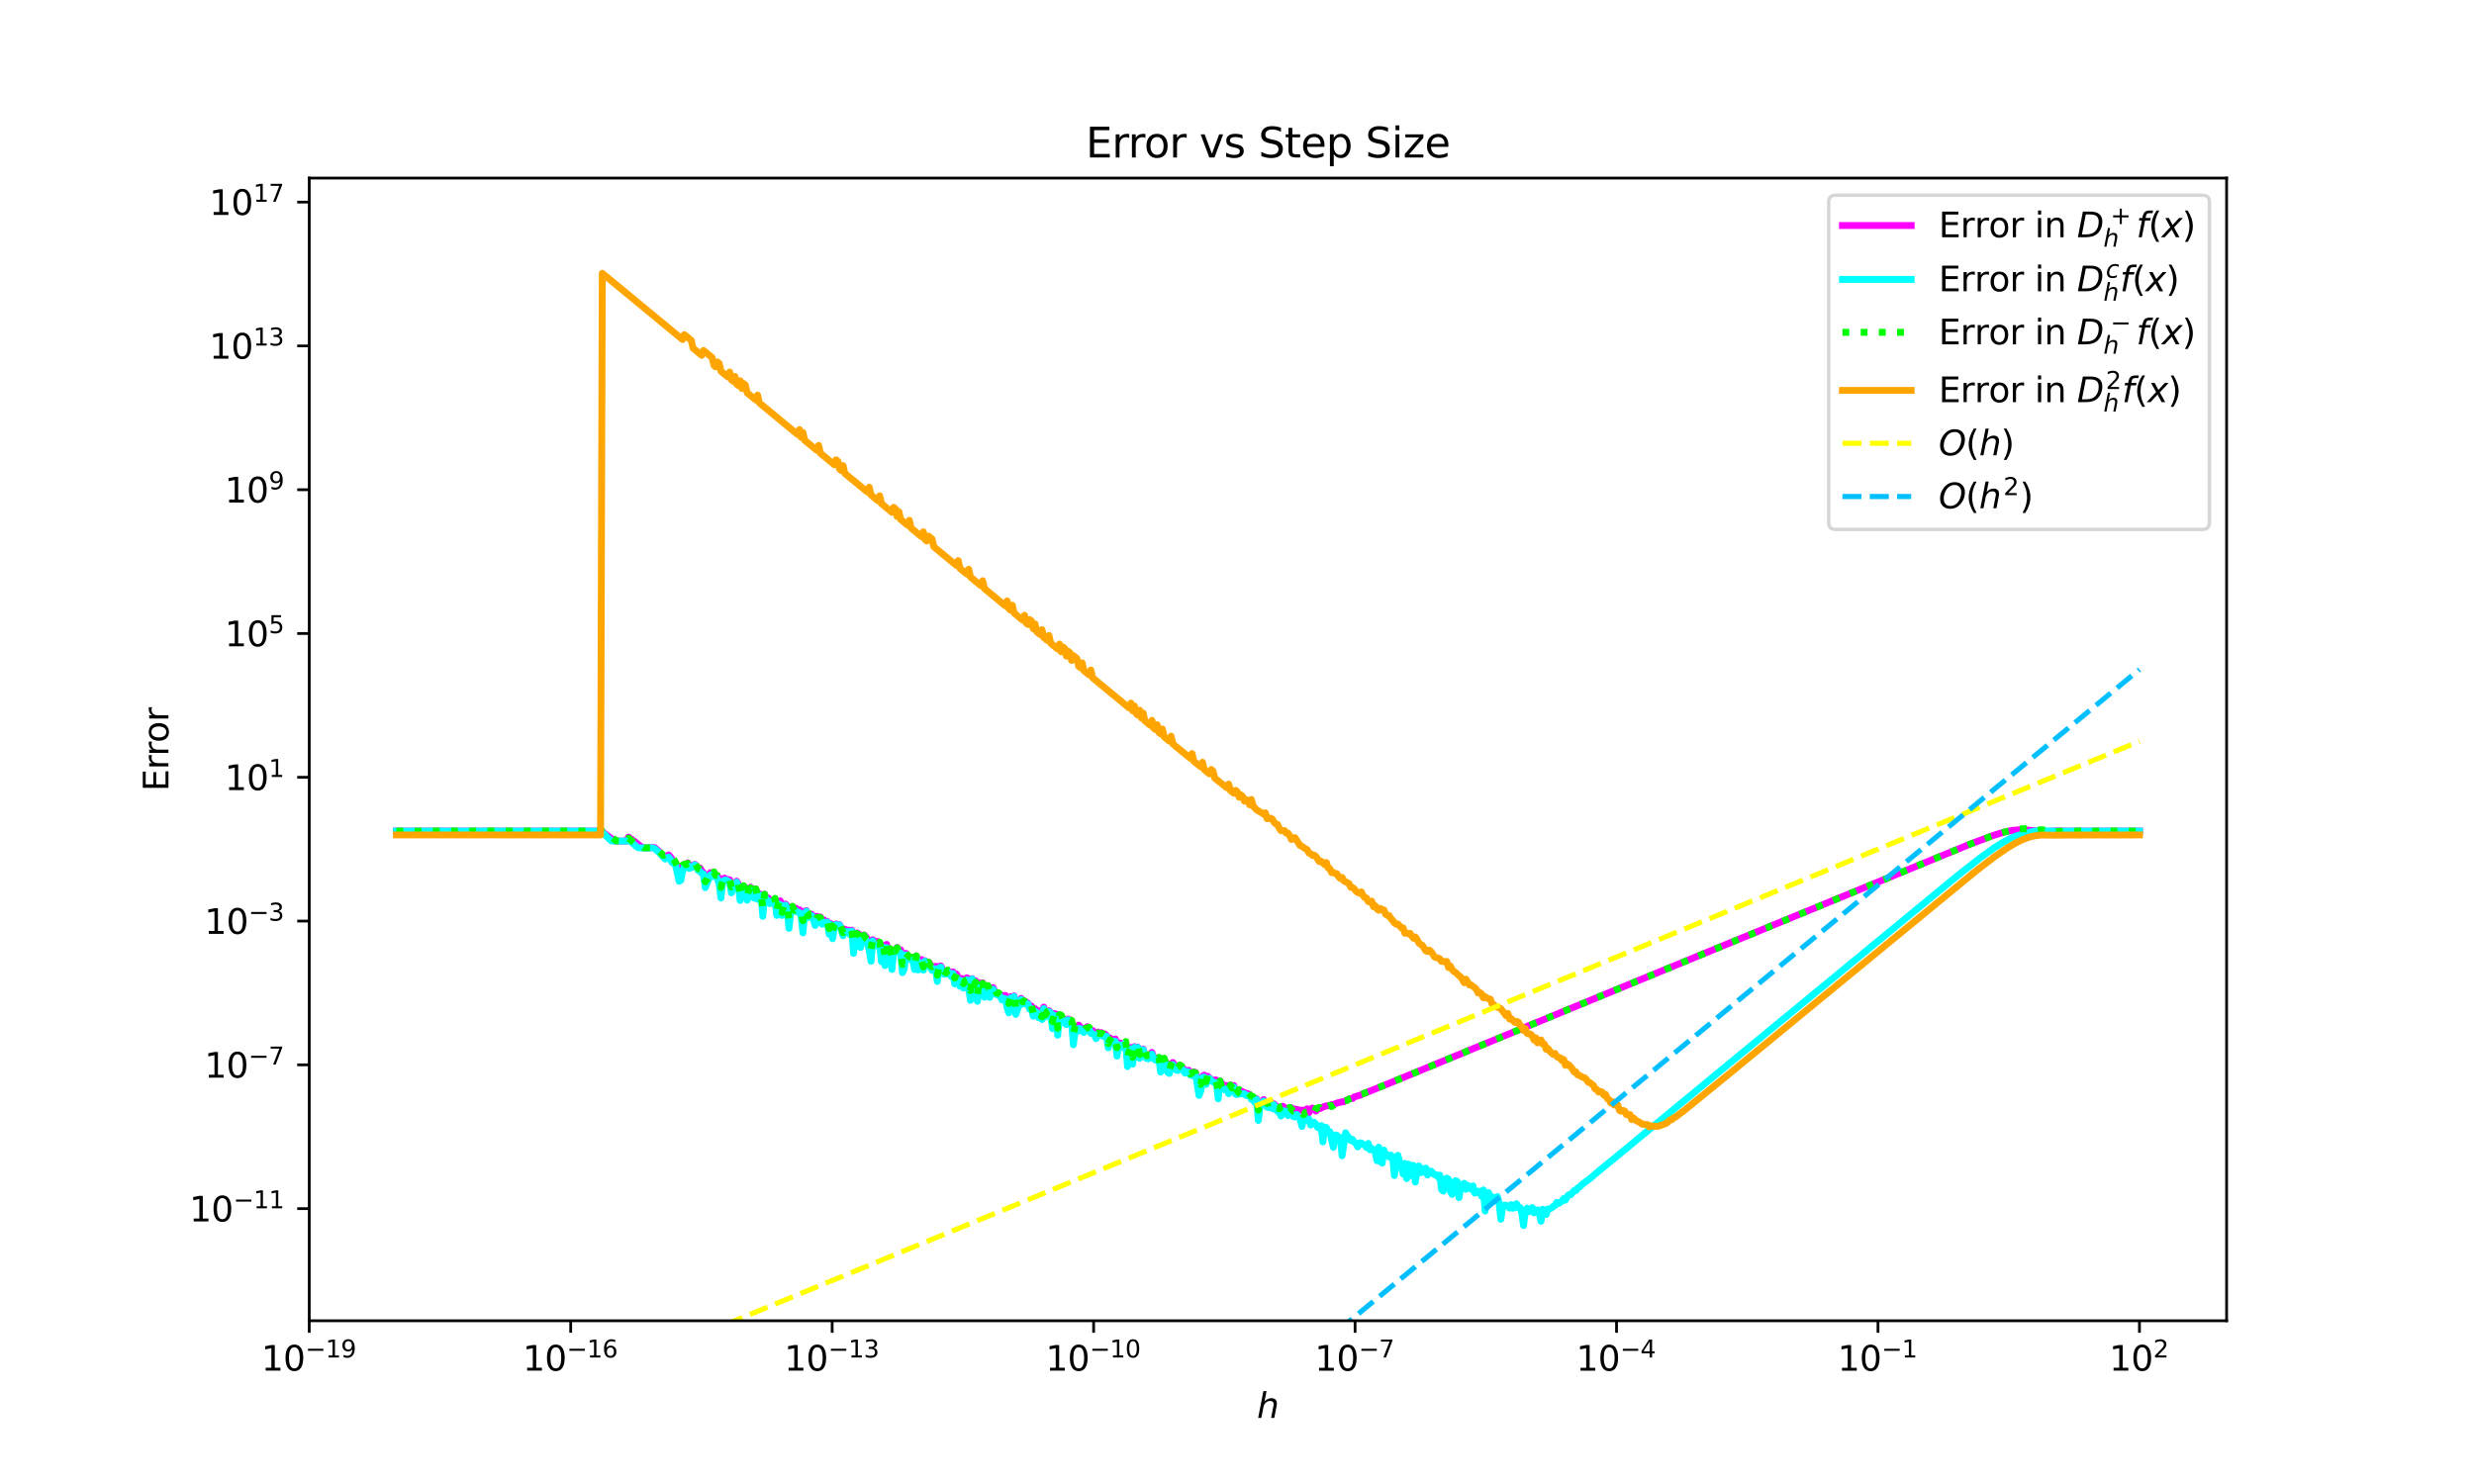 <?xml version="1.0" encoding="utf-8" standalone="no"?>
<!DOCTYPE svg PUBLIC "-//W3C//DTD SVG 1.1//EN"
  "http://www.w3.org/Graphics/SVG/1.1/DTD/svg11.dtd">
<svg xmlns:xlink="http://www.w3.org/1999/xlink" width="720pt" height="432pt" viewBox="0 0 720 432" xmlns="http://www.w3.org/2000/svg" version="1.1">
 <defs>
  <style type="text/css">*{stroke-linejoin: round; stroke-linecap: butt}</style>
 </defs>
 <g id="figure_1">
  <g id="patch_1">
   <path d="M 0 432 
L 720 432 
L 720 0 
L 0 0 
z
" style="fill: #ffffff"/>
  </g>
  <g id="axes_1">
   <g id="patch_2">
    <path d="M 90 384.48 
L 648 384.48 
L 648 51.84 
L 90 51.84 
z
" style="fill: #ffffff"/>
   </g>
   <g id="matplotlib.axis_1">
    <g id="xtick_1">
     <g id="line2d_1">
      <defs>
       <path id="m705d77f25c" d="M 0 0 
L 0 3.5 
" style="stroke: #000000; stroke-width: 0.8"/>
      </defs>
      <g>
       <use xlink:href="#m705d77f25c" x="90" y="384.48" style="stroke: #000000; stroke-width: 0.8"/>
      </g>
     </g>
     <g id="text_1">
      <!-- $\mathdefault{10^{-19}}$ -->
      <g transform="translate(76.05 399.078) scale(0.1 -0.1)">
       <defs>
        <path id="DejaVuSans-31" d="M 794 531 
L 1825 531 
L 1825 4091 
L 703 3866 
L 703 4441 
L 1819 4666 
L 2450 4666 
L 2450 531 
L 3481 531 
L 3481 0 
L 794 0 
L 794 531 
z
" transform="scale(0.016)"/>
        <path id="DejaVuSans-30" d="M 2034 4250 
Q 1547 4250 1301 3770 
Q 1056 3291 1056 2328 
Q 1056 1369 1301 889 
Q 1547 409 2034 409 
Q 2525 409 2770 889 
Q 3016 1369 3016 2328 
Q 3016 3291 2770 3770 
Q 2525 4250 2034 4250 
z
M 2034 4750 
Q 2819 4750 3233 4129 
Q 3647 3509 3647 2328 
Q 3647 1150 3233 529 
Q 2819 -91 2034 -91 
Q 1250 -91 836 529 
Q 422 1150 422 2328 
Q 422 3509 836 4129 
Q 1250 4750 2034 4750 
z
" transform="scale(0.016)"/>
        <path id="DejaVuSans-2212" d="M 678 2272 
L 4684 2272 
L 4684 1741 
L 678 1741 
L 678 2272 
z
" transform="scale(0.016)"/>
        <path id="DejaVuSans-39" d="M 703 97 
L 703 672 
Q 941 559 1184 500 
Q 1428 441 1663 441 
Q 2288 441 2617 861 
Q 2947 1281 2994 2138 
Q 2813 1869 2534 1725 
Q 2256 1581 1919 1581 
Q 1219 1581 811 2004 
Q 403 2428 403 3163 
Q 403 3881 828 4315 
Q 1253 4750 1959 4750 
Q 2769 4750 3195 4129 
Q 3622 3509 3622 2328 
Q 3622 1225 3098 567 
Q 2575 -91 1691 -91 
Q 1453 -91 1209 -44 
Q 966 3 703 97 
z
M 1959 2075 
Q 2384 2075 2632 2365 
Q 2881 2656 2881 3163 
Q 2881 3666 2632 3958 
Q 2384 4250 1959 4250 
Q 1534 4250 1286 3958 
Q 1038 3666 1038 3163 
Q 1038 2656 1286 2365 
Q 1534 2075 1959 2075 
z
" transform="scale(0.016)"/>
       </defs>
       <use xlink:href="#DejaVuSans-31" transform="translate(0 0.766)"/>
       <use xlink:href="#DejaVuSans-30" transform="translate(63.623 0.766)"/>
       <use xlink:href="#DejaVuSans-2212" transform="translate(128.203 39.047) scale(0.7)"/>
       <use xlink:href="#DejaVuSans-31" transform="translate(186.855 39.047) scale(0.7)"/>
       <use xlink:href="#DejaVuSans-39" transform="translate(231.392 39.047) scale(0.7)"/>
      </g>
     </g>
    </g>
    <g id="xtick_2">
     <g id="line2d_2">
      <g>
       <use xlink:href="#m705d77f25c" x="166.091" y="384.48" style="stroke: #000000; stroke-width: 0.8"/>
      </g>
     </g>
     <g id="text_2">
      <!-- $\mathdefault{10^{-16}}$ -->
      <g transform="translate(152.141 399.078) scale(0.1 -0.1)">
       <defs>
        <path id="DejaVuSans-36" d="M 2113 2584 
Q 1688 2584 1439 2293 
Q 1191 2003 1191 1497 
Q 1191 994 1439 701 
Q 1688 409 2113 409 
Q 2538 409 2786 701 
Q 3034 994 3034 1497 
Q 3034 2003 2786 2293 
Q 2538 2584 2113 2584 
z
M 3366 4563 
L 3366 3988 
Q 3128 4100 2886 4159 
Q 2644 4219 2406 4219 
Q 1781 4219 1451 3797 
Q 1122 3375 1075 2522 
Q 1259 2794 1537 2939 
Q 1816 3084 2150 3084 
Q 2853 3084 3261 2657 
Q 3669 2231 3669 1497 
Q 3669 778 3244 343 
Q 2819 -91 2113 -91 
Q 1303 -91 875 529 
Q 447 1150 447 2328 
Q 447 3434 972 4092 
Q 1497 4750 2381 4750 
Q 2619 4750 2861 4703 
Q 3103 4656 3366 4563 
z
" transform="scale(0.016)"/>
       </defs>
       <use xlink:href="#DejaVuSans-31" transform="translate(0 0.766)"/>
       <use xlink:href="#DejaVuSans-30" transform="translate(63.623 0.766)"/>
       <use xlink:href="#DejaVuSans-2212" transform="translate(128.203 39.047) scale(0.7)"/>
       <use xlink:href="#DejaVuSans-31" transform="translate(186.855 39.047) scale(0.7)"/>
       <use xlink:href="#DejaVuSans-36" transform="translate(231.392 39.047) scale(0.7)"/>
      </g>
     </g>
    </g>
    <g id="xtick_3">
     <g id="line2d_3">
      <g>
       <use xlink:href="#m705d77f25c" x="242.182" y="384.48" style="stroke: #000000; stroke-width: 0.8"/>
      </g>
     </g>
     <g id="text_3">
      <!-- $\mathdefault{10^{-13}}$ -->
      <g transform="translate(228.232 399.078) scale(0.1 -0.1)">
       <defs>
        <path id="DejaVuSans-33" d="M 2597 2516 
Q 3050 2419 3304 2112 
Q 3559 1806 3559 1356 
Q 3559 666 3084 287 
Q 2609 -91 1734 -91 
Q 1441 -91 1130 -33 
Q 819 25 488 141 
L 488 750 
Q 750 597 1062 519 
Q 1375 441 1716 441 
Q 2309 441 2620 675 
Q 2931 909 2931 1356 
Q 2931 1769 2642 2001 
Q 2353 2234 1838 2234 
L 1294 2234 
L 1294 2753 
L 1863 2753 
Q 2328 2753 2575 2939 
Q 2822 3125 2822 3475 
Q 2822 3834 2567 4026 
Q 2313 4219 1838 4219 
Q 1578 4219 1281 4162 
Q 984 4106 628 3988 
L 628 4550 
Q 988 4650 1302 4700 
Q 1616 4750 1894 4750 
Q 2613 4750 3031 4423 
Q 3450 4097 3450 3541 
Q 3450 3153 3228 2886 
Q 3006 2619 2597 2516 
z
" transform="scale(0.016)"/>
       </defs>
       <use xlink:href="#DejaVuSans-31" transform="translate(0 0.766)"/>
       <use xlink:href="#DejaVuSans-30" transform="translate(63.623 0.766)"/>
       <use xlink:href="#DejaVuSans-2212" transform="translate(128.203 39.047) scale(0.7)"/>
       <use xlink:href="#DejaVuSans-31" transform="translate(186.855 39.047) scale(0.7)"/>
       <use xlink:href="#DejaVuSans-33" transform="translate(231.392 39.047) scale(0.7)"/>
      </g>
     </g>
    </g>
    <g id="xtick_4">
     <g id="line2d_4">
      <g>
       <use xlink:href="#m705d77f25c" x="318.273" y="384.48" style="stroke: #000000; stroke-width: 0.8"/>
      </g>
     </g>
     <g id="text_4">
      <!-- $\mathdefault{10^{-10}}$ -->
      <g transform="translate(304.323 399.078) scale(0.1 -0.1)">
       <use xlink:href="#DejaVuSans-31" transform="translate(0 0.766)"/>
       <use xlink:href="#DejaVuSans-30" transform="translate(63.623 0.766)"/>
       <use xlink:href="#DejaVuSans-2212" transform="translate(128.203 39.047) scale(0.7)"/>
       <use xlink:href="#DejaVuSans-31" transform="translate(186.855 39.047) scale(0.7)"/>
       <use xlink:href="#DejaVuSans-30" transform="translate(231.392 39.047) scale(0.7)"/>
      </g>
     </g>
    </g>
    <g id="xtick_5">
     <g id="line2d_5">
      <g>
       <use xlink:href="#m705d77f25c" x="394.364" y="384.48" style="stroke: #000000; stroke-width: 0.8"/>
      </g>
     </g>
     <g id="text_5">
      <!-- $\mathdefault{10^{-7}}$ -->
      <g transform="translate(382.614 399.078) scale(0.1 -0.1)">
       <defs>
        <path id="DejaVuSans-37" d="M 525 4666 
L 3525 4666 
L 3525 4397 
L 1831 0 
L 1172 0 
L 2766 4134 
L 525 4134 
L 525 4666 
z
" transform="scale(0.016)"/>
       </defs>
       <use xlink:href="#DejaVuSans-31" transform="translate(0 0.684)"/>
       <use xlink:href="#DejaVuSans-30" transform="translate(63.623 0.684)"/>
       <use xlink:href="#DejaVuSans-2212" transform="translate(128.203 38.966) scale(0.7)"/>
       <use xlink:href="#DejaVuSans-37" transform="translate(186.855 38.966) scale(0.7)"/>
      </g>
     </g>
    </g>
    <g id="xtick_6">
     <g id="line2d_6">
      <g>
       <use xlink:href="#m705d77f25c" x="470.455" y="384.48" style="stroke: #000000; stroke-width: 0.8"/>
      </g>
     </g>
     <g id="text_6">
      <!-- $\mathdefault{10^{-4}}$ -->
      <g transform="translate(458.705 399.078) scale(0.1 -0.1)">
       <defs>
        <path id="DejaVuSans-34" d="M 2419 4116 
L 825 1625 
L 2419 1625 
L 2419 4116 
z
M 2253 4666 
L 3047 4666 
L 3047 1625 
L 3713 1625 
L 3713 1100 
L 3047 1100 
L 3047 0 
L 2419 0 
L 2419 1100 
L 313 1100 
L 313 1709 
L 2253 4666 
z
" transform="scale(0.016)"/>
       </defs>
       <use xlink:href="#DejaVuSans-31" transform="translate(0 0.684)"/>
       <use xlink:href="#DejaVuSans-30" transform="translate(63.623 0.684)"/>
       <use xlink:href="#DejaVuSans-2212" transform="translate(128.203 38.966) scale(0.7)"/>
       <use xlink:href="#DejaVuSans-34" transform="translate(186.855 38.966) scale(0.7)"/>
      </g>
     </g>
    </g>
    <g id="xtick_7">
     <g id="line2d_7">
      <g>
       <use xlink:href="#m705d77f25c" x="546.545" y="384.48" style="stroke: #000000; stroke-width: 0.8"/>
      </g>
     </g>
     <g id="text_7">
      <!-- $\mathdefault{10^{-1}}$ -->
      <g transform="translate(534.795 399.078) scale(0.1 -0.1)">
       <use xlink:href="#DejaVuSans-31" transform="translate(0 0.684)"/>
       <use xlink:href="#DejaVuSans-30" transform="translate(63.623 0.684)"/>
       <use xlink:href="#DejaVuSans-2212" transform="translate(128.203 38.966) scale(0.7)"/>
       <use xlink:href="#DejaVuSans-31" transform="translate(186.855 38.966) scale(0.7)"/>
      </g>
     </g>
    </g>
    <g id="xtick_8">
     <g id="line2d_8">
      <g>
       <use xlink:href="#m705d77f25c" x="622.636" y="384.48" style="stroke: #000000; stroke-width: 0.8"/>
      </g>
     </g>
     <g id="text_8">
      <!-- $\mathdefault{10^{2}}$ -->
      <g transform="translate(613.836 399.078) scale(0.1 -0.1)">
       <defs>
        <path id="DejaVuSans-32" d="M 1228 531 
L 3431 531 
L 3431 0 
L 469 0 
L 469 531 
Q 828 903 1448 1529 
Q 2069 2156 2228 2338 
Q 2531 2678 2651 2914 
Q 2772 3150 2772 3378 
Q 2772 3750 2511 3984 
Q 2250 4219 1831 4219 
Q 1534 4219 1204 4116 
Q 875 4013 500 3803 
L 500 4441 
Q 881 4594 1212 4672 
Q 1544 4750 1819 4750 
Q 2544 4750 2975 4387 
Q 3406 4025 3406 3419 
Q 3406 3131 3298 2873 
Q 3191 2616 2906 2266 
Q 2828 2175 2409 1742 
Q 1991 1309 1228 531 
z
" transform="scale(0.016)"/>
       </defs>
       <use xlink:href="#DejaVuSans-31" transform="translate(0 0.766)"/>
       <use xlink:href="#DejaVuSans-30" transform="translate(63.623 0.766)"/>
       <use xlink:href="#DejaVuSans-32" transform="translate(128.203 39.047) scale(0.7)"/>
      </g>
     </g>
    </g>
    <g id="text_9">
     <!-- $h$ -->
     <g transform="translate(365.8 412.757) scale(0.1 -0.1)">
      <defs>
       <path id="DejaVuSans-Oblique-68" d="M 3566 2113 
L 3156 0 
L 2578 0 
L 2988 2091 
Q 3016 2238 3031 2350 
Q 3047 2463 3047 2528 
Q 3047 2791 2881 2937 
Q 2716 3084 2419 3084 
Q 1956 3084 1617 2771 
Q 1278 2459 1178 1941 
L 800 0 
L 225 0 
L 1172 4863 
L 1747 4863 
L 1375 2950 
Q 1594 3244 1934 3414 
Q 2275 3584 2650 3584 
Q 3113 3584 3367 3334 
Q 3622 3084 3622 2631 
Q 3622 2519 3608 2391 
Q 3594 2263 3566 2113 
z
" transform="scale(0.016)"/>
      </defs>
      <use xlink:href="#DejaVuSans-Oblique-68" transform="translate(0 0.016)"/>
     </g>
    </g>
   </g>
   <g id="matplotlib.axis_2">
    <g id="ytick_1">
     <g id="line2d_9">
      <defs>
       <path id="mb3124b3d6d" d="M 0 0 
L -3.5 0 
" style="stroke: #000000; stroke-width: 0.8"/>
      </defs>
      <g>
       <use xlink:href="#mb3124b3d6d" x="90" y="351.842" style="stroke: #000000; stroke-width: 0.8"/>
      </g>
     </g>
     <g id="text_10">
      <!-- $\mathdefault{10^{-11}}$ -->
      <g transform="translate(55.1 355.641) scale(0.1 -0.1)">
       <use xlink:href="#DejaVuSans-31" transform="translate(0 0.684)"/>
       <use xlink:href="#DejaVuSans-30" transform="translate(63.623 0.684)"/>
       <use xlink:href="#DejaVuSans-2212" transform="translate(128.203 38.966) scale(0.7)"/>
       <use xlink:href="#DejaVuSans-31" transform="translate(186.855 38.966) scale(0.7)"/>
       <use xlink:href="#DejaVuSans-31" transform="translate(231.392 38.966) scale(0.7)"/>
      </g>
     </g>
    </g>
    <g id="ytick_2">
     <g id="line2d_10">
      <g>
       <use xlink:href="#mb3124b3d6d" x="90" y="309.984" style="stroke: #000000; stroke-width: 0.8"/>
      </g>
     </g>
     <g id="text_11">
      <!-- $\mathdefault{10^{-7}}$ -->
      <g transform="translate(59.5 313.783) scale(0.1 -0.1)">
       <use xlink:href="#DejaVuSans-31" transform="translate(0 0.684)"/>
       <use xlink:href="#DejaVuSans-30" transform="translate(63.623 0.684)"/>
       <use xlink:href="#DejaVuSans-2212" transform="translate(128.203 38.966) scale(0.7)"/>
       <use xlink:href="#DejaVuSans-37" transform="translate(186.855 38.966) scale(0.7)"/>
      </g>
     </g>
    </g>
    <g id="ytick_3">
     <g id="line2d_11">
      <g>
       <use xlink:href="#mb3124b3d6d" x="90" y="268.126" style="stroke: #000000; stroke-width: 0.8"/>
      </g>
     </g>
     <g id="text_12">
      <!-- $\mathdefault{10^{-3}}$ -->
      <g transform="translate(59.5 271.925) scale(0.1 -0.1)">
       <use xlink:href="#DejaVuSans-31" transform="translate(0 0.766)"/>
       <use xlink:href="#DejaVuSans-30" transform="translate(63.623 0.766)"/>
       <use xlink:href="#DejaVuSans-2212" transform="translate(128.203 39.047) scale(0.7)"/>
       <use xlink:href="#DejaVuSans-33" transform="translate(186.855 39.047) scale(0.7)"/>
      </g>
     </g>
    </g>
    <g id="ytick_4">
     <g id="line2d_12">
      <g>
       <use xlink:href="#mb3124b3d6d" x="90" y="226.268" style="stroke: #000000; stroke-width: 0.8"/>
      </g>
     </g>
     <g id="text_13">
      <!-- $\mathdefault{10^{1}}$ -->
      <g transform="translate(65.4 230.068) scale(0.1 -0.1)">
       <use xlink:href="#DejaVuSans-31" transform="translate(0 0.684)"/>
       <use xlink:href="#DejaVuSans-30" transform="translate(63.623 0.684)"/>
       <use xlink:href="#DejaVuSans-31" transform="translate(128.203 38.966) scale(0.7)"/>
      </g>
     </g>
    </g>
    <g id="ytick_5">
     <g id="line2d_13">
      <g>
       <use xlink:href="#mb3124b3d6d" x="90" y="184.41" style="stroke: #000000; stroke-width: 0.8"/>
      </g>
     </g>
     <g id="text_14">
      <!-- $\mathdefault{10^{5}}$ -->
      <g transform="translate(65.4 188.21) scale(0.1 -0.1)">
       <defs>
        <path id="DejaVuSans-35" d="M 691 4666 
L 3169 4666 
L 3169 4134 
L 1269 4134 
L 1269 2991 
Q 1406 3038 1543 3061 
Q 1681 3084 1819 3084 
Q 2600 3084 3056 2656 
Q 3513 2228 3513 1497 
Q 3513 744 3044 326 
Q 2575 -91 1722 -91 
Q 1428 -91 1123 -41 
Q 819 9 494 109 
L 494 744 
Q 775 591 1075 516 
Q 1375 441 1709 441 
Q 2250 441 2565 725 
Q 2881 1009 2881 1497 
Q 2881 1984 2565 2268 
Q 2250 2553 1709 2553 
Q 1456 2553 1204 2497 
Q 953 2441 691 2322 
L 691 4666 
z
" transform="scale(0.016)"/>
       </defs>
       <use xlink:href="#DejaVuSans-31" transform="translate(0 0.684)"/>
       <use xlink:href="#DejaVuSans-30" transform="translate(63.623 0.684)"/>
       <use xlink:href="#DejaVuSans-35" transform="translate(128.203 38.966) scale(0.7)"/>
      </g>
     </g>
    </g>
    <g id="ytick_6">
     <g id="line2d_14">
      <g>
       <use xlink:href="#mb3124b3d6d" x="90" y="142.553" style="stroke: #000000; stroke-width: 0.8"/>
      </g>
     </g>
     <g id="text_15">
      <!-- $\mathdefault{10^{9}}$ -->
      <g transform="translate(65.4 146.352) scale(0.1 -0.1)">
       <use xlink:href="#DejaVuSans-31" transform="translate(0 0.766)"/>
       <use xlink:href="#DejaVuSans-30" transform="translate(63.623 0.766)"/>
       <use xlink:href="#DejaVuSans-39" transform="translate(128.203 39.047) scale(0.7)"/>
      </g>
     </g>
    </g>
    <g id="ytick_7">
     <g id="line2d_15">
      <g>
       <use xlink:href="#mb3124b3d6d" x="90" y="100.695" style="stroke: #000000; stroke-width: 0.8"/>
      </g>
     </g>
     <g id="text_16">
      <!-- $\mathdefault{10^{13}}$ -->
      <g transform="translate(60.9 104.494) scale(0.1 -0.1)">
       <use xlink:href="#DejaVuSans-31" transform="translate(0 0.766)"/>
       <use xlink:href="#DejaVuSans-30" transform="translate(63.623 0.766)"/>
       <use xlink:href="#DejaVuSans-31" transform="translate(128.203 39.047) scale(0.7)"/>
       <use xlink:href="#DejaVuSans-33" transform="translate(172.739 39.047) scale(0.7)"/>
      </g>
     </g>
    </g>
    <g id="ytick_8">
     <g id="line2d_16">
      <g>
       <use xlink:href="#mb3124b3d6d" x="90" y="58.837" style="stroke: #000000; stroke-width: 0.8"/>
      </g>
     </g>
     <g id="text_17">
      <!-- $\mathdefault{10^{17}}$ -->
      <g transform="translate(60.9 62.636) scale(0.1 -0.1)">
       <use xlink:href="#DejaVuSans-31" transform="translate(0 0.684)"/>
       <use xlink:href="#DejaVuSans-30" transform="translate(63.623 0.684)"/>
       <use xlink:href="#DejaVuSans-31" transform="translate(128.203 38.966) scale(0.7)"/>
       <use xlink:href="#DejaVuSans-37" transform="translate(172.739 38.966) scale(0.7)"/>
      </g>
     </g>
    </g>
    <g id="text_18">
     <!-- Error -->
     <g transform="translate(49.02 230.345) rotate(-90) scale(0.1 -0.1)">
      <defs>
       <path id="DejaVuSans-45" d="M 628 4666 
L 3578 4666 
L 3578 4134 
L 1259 4134 
L 1259 2753 
L 3481 2753 
L 3481 2222 
L 1259 2222 
L 1259 531 
L 3634 531 
L 3634 0 
L 628 0 
L 628 4666 
z
" transform="scale(0.016)"/>
       <path id="DejaVuSans-72" d="M 2631 2963 
Q 2534 3019 2420 3045 
Q 2306 3072 2169 3072 
Q 1681 3072 1420 2755 
Q 1159 2438 1159 1844 
L 1159 0 
L 581 0 
L 581 3500 
L 1159 3500 
L 1159 2956 
Q 1341 3275 1631 3429 
Q 1922 3584 2338 3584 
Q 2397 3584 2469 3576 
Q 2541 3569 2628 3553 
L 2631 2963 
z
" transform="scale(0.016)"/>
       <path id="DejaVuSans-6f" d="M 1959 3097 
Q 1497 3097 1228 2736 
Q 959 2375 959 1747 
Q 959 1119 1226 758 
Q 1494 397 1959 397 
Q 2419 397 2687 759 
Q 2956 1122 2956 1747 
Q 2956 2369 2687 2733 
Q 2419 3097 1959 3097 
z
M 1959 3584 
Q 2709 3584 3137 3096 
Q 3566 2609 3566 1747 
Q 3566 888 3137 398 
Q 2709 -91 1959 -91 
Q 1206 -91 779 398 
Q 353 888 353 1747 
Q 353 2609 779 3096 
Q 1206 3584 1959 3584 
z
" transform="scale(0.016)"/>
      </defs>
      <use xlink:href="#DejaVuSans-45"/>
      <use xlink:href="#DejaVuSans-72" x="63.184"/>
      <use xlink:href="#DejaVuSans-72" x="102.547"/>
      <use xlink:href="#DejaVuSans-6f" x="141.41"/>
      <use xlink:href="#DejaVuSans-72" x="202.592"/>
     </g>
    </g>
   </g>
   <g id="line2d_17">
    <path d="M 115.364 241.935 
L 174.774 241.935 
L 175.79 242.527 
L 178.328 244.41 
L 178.836 244.834 
L 182.391 244.838 
L 182.898 243.676 
L 184.93 245.176 
L 186.961 246.744 
L 187.976 246.822 
L 190.515 246.727 
L 192.546 248.565 
L 193.054 249.099 
L 193.562 249.448 
L 194.577 248.882 
L 195.085 249.399 
L 196.101 250.918 
L 196.609 251.14 
L 197.116 252.577 
L 197.624 253.566 
L 198.132 253.335 
L 198.64 252.277 
L 199.147 251.808 
L 199.655 251.74 
L 200.163 251.188 
L 200.671 251.939 
L 201.179 252.413 
L 202.194 251.618 
L 202.702 252.068 
L 203.21 253.012 
L 203.717 252.696 
L 204.225 253.53 
L 204.733 254.102 
L 205.241 255.775 
L 205.749 254.965 
L 206.256 254.617 
L 206.764 254.025 
L 207.272 254.778 
L 207.78 253.921 
L 208.287 254.703 
L 209.303 255.602 
L 209.811 258.239 
L 210.319 256.434 
L 210.826 255.625 
L 211.334 255.99 
L 212.35 256.103 
L 212.857 258.322 
L 213.365 257.918 
L 214.381 256.519 
L 214.889 257.397 
L 215.396 259.214 
L 215.904 258.741 
L 216.412 258.009 
L 216.92 258.649 
L 217.428 260.714 
L 217.935 258.577 
L 218.443 258.281 
L 218.951 259.932 
L 219.459 260.101 
L 219.966 258.797 
L 220.474 260.502 
L 220.982 260.187 
L 221.49 260.379 
L 221.998 263.791 
L 222.505 260.304 
L 223.013 261.5 
L 223.521 261.375 
L 224.029 262.335 
L 224.536 262.214 
L 225.044 262.453 
L 225.552 261.662 
L 226.06 265.911 
L 226.568 262.687 
L 227.075 262.242 
L 227.583 264.941 
L 228.091 263.363 
L 228.599 263.16 
L 229.106 263.873 
L 229.614 266.495 
L 230.122 264.592 
L 230.63 263.879 
L 231.138 264.751 
L 231.645 264.39 
L 232.153 265.024 
L 232.661 264.849 
L 233.169 265.806 
L 233.676 268.553 
L 234.184 265.23 
L 234.692 265.096 
L 235.2 266.689 
L 235.708 266.123 
L 236.215 266.169 
L 236.723 266.747 
L 237.231 268.198 
L 237.739 266.734 
L 238.247 267.166 
L 238.754 266.93 
L 239.262 268.35 
L 239.77 267.796 
L 240.278 268.589 
L 240.785 268.248 
L 241.293 270.473 
L 241.801 268.854 
L 242.309 271.3 
L 242.817 269.23 
L 243.324 268.959 
L 243.832 269.571 
L 244.34 269.159 
L 244.848 270.176 
L 245.355 271.953 
L 245.863 270.503 
L 246.371 271.22 
L 246.879 270.759 
L 247.387 271.692 
L 247.894 270.768 
L 248.402 274.22 
L 248.91 271.804 
L 249.418 271.576 
L 249.925 271.87 
L 250.433 274.012 
L 250.941 272.924 
L 251.449 272.16 
L 251.957 272.641 
L 252.464 273.441 
L 252.972 275.184 
L 253.48 276.408 
L 253.988 273.544 
L 254.495 273.886 
L 255.003 274.4 
L 255.511 274.101 
L 256.019 274.769 
L 256.527 277.685 
L 257.034 275.236 
L 257.542 278.513 
L 258.05 274.913 
L 258.558 277.689 
L 259.066 276.254 
L 259.573 278.746 
L 260.081 277.028 
L 260.589 276.745 
L 261.097 275.798 
L 261.604 276.778 
L 262.112 276.493 
L 262.62 280.046 
L 263.128 279.39 
L 263.636 277.51 
L 264.651 278.829 
L 265.159 278.616 
L 265.667 278.79 
L 266.174 281.133 
L 266.682 278.267 
L 267.19 280.934 
L 267.698 279.387 
L 268.206 279.335 
L 268.713 281.386 
L 269.221 279.664 
L 269.729 280.688 
L 270.237 280.039 
L 271.252 281.462 
L 271.76 281.814 
L 272.268 281.304 
L 272.776 283.739 
L 273.283 281.305 
L 273.791 281.198 
L 274.299 282.257 
L 274.807 282.801 
L 275.314 282.731 
L 275.822 282.507 
L 276.838 283.52 
L 277.346 282.919 
L 277.853 285.146 
L 278.361 283.54 
L 279.377 285.56 
L 279.885 284.842 
L 280.392 286.658 
L 280.9 285.462 
L 281.408 284.644 
L 281.916 286.166 
L 282.423 288.749 
L 282.931 284.879 
L 283.439 286.489 
L 283.947 285.558 
L 284.455 288.731 
L 284.962 286.123 
L 285.47 287.267 
L 285.978 286.118 
L 286.486 288.824 
L 287.501 286.937 
L 288.009 288.84 
L 288.517 288.354 
L 289.025 287.495 
L 289.532 288.664 
L 290.04 288.931 
L 290.548 289.34 
L 291.056 289.535 
L 291.563 289.946 
L 292.579 289.754 
L 293.087 291.847 
L 293.595 292.91 
L 294.102 290.132 
L 294.61 290.206 
L 295.118 289.905 
L 295.626 293.596 
L 296.133 292.903 
L 297.149 290.634 
L 297.657 291.989 
L 298.165 291.4 
L 299.18 292.082 
L 299.688 293.631 
L 300.196 292.858 
L 300.704 295.209 
L 301.211 293.618 
L 301.719 294.385 
L 302.227 294.204 
L 302.735 294.375 
L 303.242 295.42 
L 303.75 293.184 
L 304.258 295.421 
L 304.766 294.427 
L 305.274 294.236 
L 305.781 294.688 
L 306.289 297.139 
L 306.797 295.037 
L 307.305 295.193 
L 307.812 298.641 
L 308.32 295.481 
L 308.828 295.783 
L 309.844 297.619 
L 310.351 297.351 
L 310.859 296.654 
L 311.875 297.165 
L 312.382 301.085 
L 312.89 299.166 
L 313.398 299.338 
L 313.906 298.408 
L 314.921 299.559 
L 315.429 299.732 
L 316.445 298.872 
L 316.952 299.297 
L 317.46 300.041 
L 317.968 299.962 
L 318.476 300.924 
L 318.984 301.303 
L 319.491 300.437 
L 319.999 300.841 
L 320.507 300.596 
L 321.015 301.176 
L 321.523 300.972 
L 322.03 301.443 
L 322.538 303.763 
L 323.046 302.172 
L 323.554 302.792 
L 324.061 302.824 
L 324.569 302.447 
L 325.077 304.984 
L 325.585 303.535 
L 326.093 303.637 
L 326.6 304.239 
L 327.108 303.911 
L 327.616 303.416 
L 328.124 308.138 
L 328.631 304.995 
L 329.139 304.928 
L 329.647 307.684 
L 330.155 304.678 
L 330.663 305.208 
L 331.17 304.867 
L 331.678 307.026 
L 332.186 305.825 
L 332.694 305.362 
L 333.201 307.129 
L 334.217 307.557 
L 334.725 307.079 
L 335.233 306.362 
L 335.74 307.773 
L 336.248 308.243 
L 336.756 308.225 
L 337.264 307.918 
L 337.771 310.147 
L 338.279 308.401 
L 338.787 308.274 
L 339.803 310.642 
L 340.31 311.677 
L 340.818 309.715 
L 341.326 309.299 
L 341.834 310.173 
L 342.342 310.737 
L 342.849 310.913 
L 343.357 310.078 
L 343.865 310.788 
L 344.373 311.072 
L 344.88 311.536 
L 345.388 311.711 
L 345.896 311.554 
L 346.404 312.74 
L 346.912 312.51 
L 347.419 312.029 
L 347.927 312.211 
L 348.435 314.768 
L 348.943 316.225 
L 349.45 315.778 
L 349.958 313.302 
L 350.466 312.978 
L 350.974 314.827 
L 351.482 313.304 
L 353.005 314.698 
L 353.513 314.372 
L 354.02 314.418 
L 354.528 317.61 
L 355.036 314.683 
L 355.544 315.273 
L 356.052 316.603 
L 356.559 316.822 
L 357.067 315.981 
L 357.575 317.741 
L 358.083 315.838 
L 358.591 316.802 
L 359.098 315.998 
L 359.606 317.734 
L 360.114 318.163 
L 360.622 317.599 
L 361.129 317.529 
L 361.637 317.88 
L 363.668 318.58 
L 364.176 319.387 
L 364.684 319.289 
L 365.192 320.016 
L 365.699 319.849 
L 366.207 323.356 
L 366.715 321.913 
L 367.223 321.255 
L 367.731 320.095 
L 368.238 321.132 
L 368.746 321.419 
L 369.762 320.713 
L 370.269 322.181 
L 370.777 321.371 
L 371.793 322.345 
L 372.808 322.638 
L 373.316 322.03 
L 373.824 322.335 
L 374.332 323.516 
L 375.347 322.536 
L 375.855 322.485 
L 376.363 322.878 
L 376.871 322.863 
L 378.902 323.27 
L 379.409 323.142 
L 379.917 323.682 
L 380.425 322.776 
L 380.933 323.917 
L 381.441 322.838 
L 381.948 322.566 
L 382.456 322.791 
L 382.964 323.444 
L 383.472 322.638 
L 383.98 322.776 
L 384.995 322.272 
L 386.011 321.902 
L 386.518 321.948 
L 387.534 321.551 
L 388.042 321.572 
L 389.057 321.113 
L 390.581 320.731 
L 391.088 320.714 
L 392.612 319.917 
L 393.627 319.781 
L 394.135 319.317 
L 396.166 318.717 
L 396.674 318.329 
L 397.182 318.272 
L 398.197 317.821 
L 404.291 315.354 
L 420.032 308.867 
L 473.349 286.871 
L 573.382 245.713 
L 579.983 243.249 
L 583.029 242.291 
L 585.568 241.746 
L 587.6 241.552 
L 589.631 241.61 
L 595.216 242.073 
L 598.771 241.859 
L 601.817 241.965 
L 603.848 241.912 
L 605.88 241.939 
L 607.911 241.952 
L 620.605 241.937 
L 622.636 241.935 
L 622.636 241.935 
" clip-path="url(#p21dab5ff0a)" style="fill: none; stroke: #ff00ff; stroke-width: 2; stroke-linecap: square"/>
   </g>
   <g id="line2d_18">
    <path d="M 115.364 241.935 
L 174.774 241.935 
L 175.79 242.721 
L 177.821 244.717 
L 178.328 244.838 
L 182.391 244.838 
L 182.898 244.473 
L 184.93 246.139 
L 185.437 246.61 
L 185.945 246.822 
L 190.007 246.822 
L 190.515 247.005 
L 192.038 248.385 
L 193.562 250.065 
L 194.07 249.853 
L 194.577 249.468 
L 195.085 250.177 
L 195.593 251.105 
L 196.101 251.336 
L 196.609 251.862 
L 197.624 256.536 
L 198.132 256.268 
L 198.64 253.701 
L 199.147 252.203 
L 199.655 252.637 
L 200.163 251.821 
L 200.671 252.81 
L 201.179 252.612 
L 202.194 251.742 
L 202.702 252.413 
L 203.21 253.419 
L 203.717 253.668 
L 204.225 254.225 
L 204.733 254.411 
L 205.241 258.387 
L 206.764 254.667 
L 207.272 255.174 
L 207.78 254.205 
L 208.795 255.854 
L 209.303 257.286 
L 209.811 261.413 
L 210.319 256.727 
L 210.826 256.222 
L 211.334 256.182 
L 212.35 256.779 
L 212.857 259.948 
L 213.365 258.207 
L 213.873 258.308 
L 214.381 256.796 
L 214.889 258.01 
L 215.396 262.154 
L 215.904 259.357 
L 216.412 258.19 
L 216.92 259.635 
L 217.428 262.064 
L 217.935 259.064 
L 218.443 258.609 
L 218.951 261.063 
L 219.459 261.47 
L 219.966 259.089 
L 220.474 261.777 
L 220.982 260.967 
L 221.49 260.596 
L 221.998 266.745 
L 222.505 260.693 
L 223.013 261.943 
L 223.521 262.089 
L 224.029 263.063 
L 224.536 262.474 
L 225.044 262.795 
L 225.552 261.846 
L 226.06 266.478 
L 226.568 263.132 
L 227.075 263.332 
L 227.583 266.503 
L 228.091 264.056 
L 228.599 263.465 
L 229.106 264.766 
L 229.614 270.269 
L 230.122 265.588 
L 230.63 264.483 
L 231.138 265.202 
L 231.645 265.13 
L 232.153 265.56 
L 232.661 265.66 
L 233.169 266.688 
L 233.676 271.566 
L 234.184 265.894 
L 234.692 265.272 
L 235.2 267.116 
L 236.215 266.536 
L 236.723 267.583 
L 237.231 269.408 
L 237.739 267.426 
L 238.247 267.688 
L 238.754 267.757 
L 239.262 269.053 
L 239.77 268.375 
L 240.278 268.84 
L 240.785 268.44 
L 241.293 271.954 
L 241.801 269.132 
L 242.309 273.263 
L 242.817 269.729 
L 243.324 269.136 
L 243.832 269.816 
L 244.34 269.209 
L 245.355 272.395 
L 245.863 271.058 
L 246.371 271.535 
L 246.879 271.16 
L 247.387 272.037 
L 247.894 271.027 
L 248.402 277.527 
L 248.91 272.732 
L 249.418 271.853 
L 249.925 272.968 
L 250.433 275.796 
L 250.941 273.696 
L 251.449 272.56 
L 252.464 274.419 
L 252.972 276.715 
L 253.48 279.836 
L 253.988 273.863 
L 254.495 275.371 
L 255.003 275.046 
L 256.019 275.543 
L 256.527 279.963 
L 257.034 275.734 
L 257.542 281.085 
L 258.05 275.863 
L 258.558 280.478 
L 259.066 276.719 
L 259.573 282.218 
L 260.081 277.105 
L 260.589 277.137 
L 261.097 276.125 
L 261.604 277.363 
L 262.112 277.426 
L 262.62 283.16 
L 263.128 282.175 
L 263.636 277.943 
L 264.143 278.481 
L 264.651 279.228 
L 265.159 279.241 
L 265.667 279.585 
L 266.174 282.25 
L 266.682 278.457 
L 267.19 282.353 
L 267.698 280.241 
L 268.206 280.426 
L 268.713 282.439 
L 269.221 279.779 
L 269.729 280.946 
L 270.237 280.617 
L 271.252 282.498 
L 271.76 281.981 
L 272.268 282.069 
L 272.776 285.699 
L 273.283 281.783 
L 273.791 281.519 
L 274.299 282.993 
L 274.807 283.605 
L 275.314 283.577 
L 275.822 282.736 
L 276.838 284.261 
L 277.346 283.371 
L 277.853 286.43 
L 278.361 284.48 
L 278.869 285.206 
L 279.377 287.096 
L 279.885 285.478 
L 280.392 287.627 
L 280.9 285.909 
L 281.408 285.235 
L 281.916 287.721 
L 282.423 291.197 
L 282.931 284.97 
L 283.439 287.803 
L 283.947 286.439 
L 284.455 291.494 
L 284.962 286.624 
L 285.47 287.562 
L 285.978 286.404 
L 286.486 290.287 
L 286.993 288.383 
L 287.501 287.21 
L 288.009 290.373 
L 289.025 287.953 
L 289.532 288.917 
L 290.04 289.567 
L 290.548 289.621 
L 291.056 289.999 
L 291.563 291.037 
L 292.071 290.624 
L 292.579 290.774 
L 293.087 293.309 
L 293.595 294.848 
L 294.102 290.505 
L 294.61 290.419 
L 295.118 290.068 
L 295.626 295.308 
L 296.133 293.794 
L 296.641 292.693 
L 297.149 290.915 
L 297.657 292.267 
L 298.165 291.686 
L 298.672 292.303 
L 299.18 292.259 
L 299.688 293.788 
L 300.196 293.645 
L 300.704 295.816 
L 301.211 294.32 
L 301.719 294.7 
L 302.227 296.201 
L 302.735 295.775 
L 303.242 296.805 
L 303.75 293.607 
L 304.258 296.044 
L 305.274 294.493 
L 305.781 294.825 
L 306.289 299.446 
L 306.797 295.552 
L 307.305 295.856 
L 307.812 301.367 
L 308.32 295.644 
L 308.828 295.95 
L 309.336 297.372 
L 310.351 298.259 
L 310.859 296.848 
L 311.875 297.785 
L 312.382 304.14 
L 312.89 299.885 
L 313.398 300.357 
L 313.906 299.385 
L 314.414 299.453 
L 314.921 300.126 
L 315.429 300.578 
L 315.937 299.667 
L 316.952 299.446 
L 317.46 300.813 
L 317.968 300.929 
L 318.476 301.169 
L 318.984 302.353 
L 319.491 301.186 
L 319.999 301.448 
L 320.507 301.301 
L 321.015 301.658 
L 322.03 301.644 
L 322.538 305.029 
L 323.046 302.931 
L 323.554 303.753 
L 324.061 303.065 
L 324.569 303.122 
L 325.077 307.458 
L 325.585 304.078 
L 326.093 304.191 
L 326.6 304.948 
L 327.108 304.035 
L 327.616 303.578 
L 328.124 310.488 
L 328.631 306.635 
L 329.139 305.327 
L 329.647 309.756 
L 330.155 304.864 
L 330.663 305.633 
L 331.17 304.918 
L 331.678 308.077 
L 332.186 306.068 
L 332.694 305.538 
L 333.201 307.512 
L 333.709 308.138 
L 334.217 308.226 
L 334.725 307.676 
L 335.233 306.829 
L 335.74 308.173 
L 336.248 308.611 
L 336.756 308.646 
L 337.264 308.233 
L 337.771 312.087 
L 338.279 308.718 
L 338.787 308.494 
L 339.803 312.142 
L 340.31 312.485 
L 340.818 310.405 
L 341.326 309.892 
L 341.834 311.171 
L 342.342 311.566 
L 342.849 311.636 
L 343.357 310.313 
L 343.865 311.035 
L 344.373 311.507 
L 344.88 312.406 
L 345.388 311.918 
L 345.896 312.039 
L 346.404 312.952 
L 346.912 313.091 
L 347.419 312.281 
L 347.927 312.623 
L 348.943 318.887 
L 349.45 317.687 
L 349.958 313.624 
L 350.466 313.558 
L 350.974 315.693 
L 351.482 314.509 
L 351.989 313.876 
L 352.497 314.511 
L 353.005 314.948 
L 353.513 315.18 
L 354.02 315.232 
L 354.528 319.87 
L 355.036 314.782 
L 355.544 316.637 
L 356.052 317.105 
L 356.559 317.273 
L 357.067 316.915 
L 357.575 318.394 
L 358.083 316.18 
L 358.591 317.153 
L 359.098 316.444 
L 359.606 318.558 
L 360.114 318.618 
L 360.622 318.138 
L 361.129 318.434 
L 362.145 318.37 
L 362.653 318.921 
L 363.668 318.895 
L 364.176 320.036 
L 364.684 320.004 
L 365.192 320.954 
L 365.699 320.006 
L 366.207 326.176 
L 366.715 322.105 
L 367.223 321.741 
L 367.731 320.529 
L 368.746 322.308 
L 369.254 322.442 
L 369.762 321.225 
L 370.269 322.704 
L 370.777 321.63 
L 371.285 323.108 
L 372.301 323.854 
L 372.808 324.888 
L 373.316 323.327 
L 374.332 323.517 
L 374.839 324.76 
L 375.347 324.112 
L 375.855 324.344 
L 376.363 325.038 
L 376.871 325.149 
L 377.378 324.417 
L 378.394 325.9 
L 378.902 327.919 
L 379.409 325.575 
L 379.917 325.374 
L 380.425 326.126 
L 380.933 325.764 
L 381.441 327.5 
L 381.948 327.01 
L 382.456 326.693 
L 382.964 327.265 
L 383.472 328.234 
L 383.98 328.37 
L 384.487 327.663 
L 384.995 332.403 
L 385.503 328.091 
L 386.011 328.244 
L 386.518 329.737 
L 387.026 329.442 
L 388.042 333.987 
L 388.55 330.389 
L 389.057 330.504 
L 389.565 330.937 
L 390.073 331.185 
L 390.581 336.447 
L 391.596 329.743 
L 392.104 330.629 
L 392.612 331.238 
L 393.12 332.049 
L 393.627 331.691 
L 394.135 332.513 
L 394.643 332.866 
L 395.151 333.873 
L 395.658 332.696 
L 396.166 332.691 
L 396.674 333.167 
L 397.182 333.294 
L 397.69 334.055 
L 398.197 332.847 
L 398.705 334.718 
L 399.213 334.261 
L 399.721 334.706 
L 400.229 335.455 
L 400.736 337.881 
L 401.244 333.958 
L 401.752 338.187 
L 402.26 338.578 
L 402.767 334.786 
L 403.275 336.363 
L 403.783 336.124 
L 404.291 336.818 
L 404.799 336.275 
L 405.306 337.004 
L 405.814 342.222 
L 406.322 336.863 
L 406.83 336.333 
L 407.337 338.267 
L 407.845 339.693 
L 408.353 341.774 
L 408.861 338.676 
L 409.369 343.098 
L 409.876 338.883 
L 410.384 342.212 
L 410.892 339.194 
L 411.4 339.298 
L 411.907 344.097 
L 412.415 340.021 
L 412.923 339.429 
L 413.431 341.404 
L 413.939 340.171 
L 414.446 341.227 
L 414.954 340.039 
L 415.462 342.056 
L 415.97 341.124 
L 416.477 340.898 
L 417.493 341.958 
L 418.001 341.974 
L 418.509 342.647 
L 419.016 342.074 
L 419.524 346.258 
L 420.032 346.746 
L 420.54 343.38 
L 421.048 342.947 
L 421.555 343.308 
L 422.063 346.693 
L 422.571 347.7 
L 423.586 343.71 
L 424.094 343.932 
L 424.602 348.634 
L 425.11 345.608 
L 425.618 344.921 
L 426.125 344.458 
L 426.633 346.197 
L 427.141 345.067 
L 427.649 345.905 
L 428.156 346.185 
L 428.664 345.194 
L 429.172 347.329 
L 429.68 346.655 
L 430.188 347.179 
L 430.695 346.755 
L 431.203 348.267 
L 431.711 346.397 
L 432.219 352.555 
L 432.726 347.907 
L 433.234 347.168 
L 433.742 350.041 
L 434.25 348.369 
L 434.758 349.19 
L 435.265 349.515 
L 435.773 348.332 
L 436.281 350.161 
L 436.789 354.925 
L 437.296 351.515 
L 437.804 350.827 
L 438.312 350.837 
L 438.82 351.136 
L 439.328 351.696 
L 439.835 350.663 
L 440.343 351.741 
L 440.851 351.469 
L 441.359 350.423 
L 441.867 351.585 
L 442.374 351.508 
L 442.882 353.131 
L 443.39 356.76 
L 443.898 352.71 
L 444.405 351.682 
L 444.913 352.74 
L 445.421 352.437 
L 445.929 351.535 
L 446.437 353.065 
L 446.944 352.725 
L 447.452 352.199 
L 447.96 353.141 
L 448.468 355.53 
L 448.975 352.029 
L 449.483 352.167 
L 449.991 353.549 
L 450.499 351.957 
L 451.007 351.894 
L 451.514 351.665 
L 452.022 351.197 
L 452.53 350.938 
L 453.038 350.046 
L 453.545 350.37 
L 454.561 349.687 
L 455.069 348.898 
L 455.577 349.368 
L 456.084 348.297 
L 456.592 347.782 
L 457.1 347.806 
L 458.115 346.6 
L 458.623 346.597 
L 459.131 345.839 
L 459.639 345.569 
L 460.654 344.615 
L 462.686 343.131 
L 465.224 340.949 
L 470.302 336.8 
L 475.888 332.196 
L 501.277 311.245 
L 570.335 254.396 
L 576.428 249.64 
L 580.491 246.733 
L 583.029 245.137 
L 585.061 244.062 
L 587.092 243.25 
L 591.662 242.013 
L 593.185 241.837 
L 595.216 241.853 
L 598.771 241.964 
L 603.341 241.944 
L 618.574 241.935 
L 622.636 241.935 
L 622.636 241.935 
" clip-path="url(#p21dab5ff0a)" style="fill: none; stroke: #00ffff; stroke-width: 2; stroke-linecap: square"/>
   </g>
   <g id="line2d_19">
    <path d="M 115.364 241.935 
L 175.282 241.913 
L 177.821 243.601 
L 179.344 244.754 
L 180.36 244.838 
L 182.391 244.838 
L 182.898 243.993 
L 184.93 245.622 
L 185.945 246.455 
L 186.453 246.619 
L 186.961 246.464 
L 187.468 246.822 
L 190.515 246.724 
L 192.546 248.484 
L 193.054 248.99 
L 194.07 248.669 
L 194.577 248.487 
L 195.085 248.736 
L 196.101 250.174 
L 197.116 252.059 
L 197.624 253.305 
L 198.132 252.935 
L 198.64 251.866 
L 199.147 251.556 
L 199.655 251.718 
L 200.163 251.32 
L 200.671 252.256 
L 202.194 251.206 
L 203.21 252.896 
L 203.717 252.983 
L 204.225 253.508 
L 204.733 254.364 
L 205.241 256.696 
L 205.749 255.973 
L 206.256 254.78 
L 206.764 253.964 
L 207.272 254.571 
L 207.78 253.816 
L 208.287 254.853 
L 208.795 254.839 
L 209.303 256.11 
L 209.811 258.332 
L 210.319 256.297 
L 210.826 255.63 
L 211.842 256.278 
L 212.35 256.069 
L 212.857 258.226 
L 213.365 257.949 
L 213.873 257.445 
L 214.381 256.61 
L 214.889 257.264 
L 215.396 260.474 
L 215.904 258.279 
L 216.412 257.828 
L 216.92 258.906 
L 217.428 261.206 
L 217.935 258.891 
L 218.443 258.445 
L 218.951 259.76 
L 219.459 260.447 
L 219.966 258.762 
L 220.474 260.719 
L 221.49 260.273 
L 221.998 264.334 
L 222.505 260.325 
L 223.013 261.675 
L 223.521 261.725 
L 224.029 262.12 
L 224.536 261.866 
L 225.044 262.344 
L 225.552 261.506 
L 226.06 265.26 
L 226.568 262.743 
L 227.075 262.523 
L 227.583 265.609 
L 228.091 263.739 
L 228.599 263.174 
L 229.106 264.251 
L 229.614 267.369 
L 230.122 264.478 
L 230.63 263.82 
L 231.138 265.043 
L 231.645 264.769 
L 232.153 265.135 
L 232.661 265.263 
L 233.169 265.787 
L 233.676 268.037 
L 234.184 265.392 
L 234.692 265.109 
L 235.2 266.604 
L 235.708 266.067 
L 236.215 266.087 
L 236.723 266.877 
L 237.231 268.187 
L 237.739 267.168 
L 238.247 267.01 
L 238.754 267.142 
L 239.262 268.243 
L 239.77 267.611 
L 240.278 268.199 
L 240.785 268.167 
L 241.293 270.345 
L 241.801 268.841 
L 242.309 270.867 
L 242.817 269.25 
L 243.324 268.647 
L 243.832 269.55 
L 244.34 268.814 
L 245.355 271.5 
L 245.863 270.795 
L 246.371 271.058 
L 246.879 270.893 
L 247.387 271.297 
L 247.894 270.871 
L 248.402 274.061 
L 248.91 271.784 
L 249.418 271.777 
L 249.925 272.199 
L 250.433 274.28 
L 250.941 272.641 
L 251.449 272.249 
L 251.957 273.107 
L 252.464 273.523 
L 252.972 275.742 
L 253.48 276.276 
L 253.988 273.389 
L 254.495 274.462 
L 255.003 274.238 
L 255.511 274.605 
L 256.019 274.266 
L 256.527 276.766 
L 257.034 275.289 
L 257.542 277.944 
L 258.05 275.032 
L 258.558 278.375 
L 259.066 276.145 
L 259.573 278.702 
L 260.081 276.624 
L 260.589 276.813 
L 261.097 275.883 
L 261.604 276.964 
L 262.112 276.69 
L 262.62 280.777 
L 263.128 280.156 
L 263.636 277.467 
L 264.651 278.511 
L 265.159 278.6 
L 265.667 279.111 
L 266.174 280.676 
L 266.682 278.251 
L 267.19 280.307 
L 267.698 279.63 
L 268.206 279.613 
L 268.713 281.482 
L 269.221 279.473 
L 269.729 280.449 
L 270.237 280.079 
L 270.744 281.065 
L 271.252 281.453 
L 271.76 281.154 
L 272.268 281.262 
L 272.776 283.866 
L 273.283 281.555 
L 273.791 281.091 
L 274.299 281.741 
L 274.807 282.81 
L 275.314 283.237 
L 275.822 282.399 
L 276.33 282.654 
L 276.838 283.541 
L 277.346 282.891 
L 277.853 284.741 
L 278.361 283.537 
L 278.869 284.13 
L 279.377 285.046 
L 279.885 285.069 
L 280.392 286.38 
L 280.9 285.45 
L 281.408 285.235 
L 282.423 288.339 
L 282.931 284.664 
L 283.439 286.575 
L 283.947 285.902 
L 284.455 289.617 
L 284.962 285.921 
L 285.47 287.211 
L 285.978 286.242 
L 286.486 289.163 
L 286.993 287.466 
L 287.501 286.889 
L 288.009 288.819 
L 289.025 287.828 
L 289.532 288.154 
L 290.04 289.097 
L 290.548 289.001 
L 291.563 289.862 
L 292.071 289.752 
L 292.579 290.113 
L 293.087 291.469 
L 293.595 292.134 
L 294.102 290.297 
L 294.61 290.198 
L 295.118 289.601 
L 295.626 293.135 
L 296.133 291.693 
L 296.641 291.791 
L 297.149 290.734 
L 297.657 291.68 
L 298.165 291.434 
L 298.672 291.87 
L 299.18 292.133 
L 299.688 293.554 
L 300.196 292.829 
L 300.704 294.867 
L 301.211 293.859 
L 301.719 293.971 
L 302.227 295.055 
L 302.735 295.363 
L 303.242 296.017 
L 303.75 293.446 
L 304.258 295.426 
L 304.766 294.455 
L 305.274 294.206 
L 305.781 294.403 
L 306.289 297.413 
L 306.797 295.36 
L 307.305 295.343 
L 307.812 299.346 
L 308.32 295.337 
L 308.828 295.514 
L 309.336 296.478 
L 309.844 297.682 
L 310.859 296.642 
L 311.875 297.074 
L 312.382 301.059 
L 312.89 298.683 
L 313.398 298.893 
L 314.414 298.896 
L 314.921 299.22 
L 315.429 299.957 
L 315.937 299.319 
L 316.445 299.241 
L 316.952 299.037 
L 317.46 299.99 
L 317.968 299.905 
L 318.476 300.985 
L 318.984 301.014 
L 319.491 300.659 
L 319.999 300.891 
L 320.507 300.78 
L 321.015 300.932 
L 321.523 301.32 
L 322.03 301.311 
L 322.538 303.778 
L 323.046 302.66 
L 323.554 303.576 
L 324.061 302.715 
L 324.569 302.464 
L 325.077 304.987 
L 325.585 303.137 
L 326.6 303.764 
L 327.108 303.715 
L 327.616 303.196 
L 328.124 307.791 
L 328.631 305.977 
L 329.139 305.003 
L 329.647 307.786 
L 330.155 304.428 
L 330.663 304.966 
L 331.17 304.676 
L 331.678 306.979 
L 332.186 305.371 
L 332.694 305.17 
L 333.201 306.713 
L 333.709 307.318 
L 334.217 306.992 
L 334.725 307.051 
L 335.233 306.636 
L 335.74 307.38 
L 336.756 308.119 
L 337.264 307.799 
L 337.771 310.604 
L 338.279 308.528 
L 338.787 308.026 
L 339.295 309.817 
L 339.803 310.624 
L 340.31 311.666 
L 340.818 309.855 
L 341.326 309.052 
L 341.834 310.927 
L 342.342 311.185 
L 342.849 310.787 
L 343.357 310.059 
L 343.865 310.316 
L 344.373 311.243 
L 344.88 311.512 
L 345.388 311.471 
L 345.896 311.852 
L 346.404 312.637 
L 346.912 312.291 
L 347.419 312.144 
L 347.927 312.307 
L 348.435 315.044 
L 348.943 315.271 
L 349.45 315.671 
L 349.958 312.9 
L 350.466 313.241 
L 350.974 314.914 
L 351.482 313.186 
L 351.989 313.624 
L 352.497 313.799 
L 353.005 314.648 
L 354.02 314.892 
L 354.528 317.426 
L 355.036 314.671 
L 355.544 316.329 
L 356.052 316.842 
L 357.067 315.998 
L 357.575 316.936 
L 358.083 315.859 
L 358.591 316.742 
L 359.098 316.068 
L 359.606 318.594 
L 360.114 318.142 
L 360.622 317.169 
L 361.129 317.69 
L 362.145 318.081 
L 362.653 318.687 
L 363.161 318.165 
L 364.176 319.117 
L 364.684 319.228 
L 365.192 320.053 
L 365.699 319.787 
L 366.207 323.149 
L 366.715 321.1 
L 367.223 320.935 
L 367.731 320.29 
L 368.746 321.215 
L 369.762 320.938 
L 370.269 321.823 
L 370.777 321.208 
L 371.285 322.371 
L 371.793 322.509 
L 372.301 322.788 
L 372.808 322.138 
L 373.316 322.033 
L 373.824 323.293 
L 374.332 322.916 
L 374.839 323.218 
L 375.347 322.357 
L 376.363 323.435 
L 376.871 323.39 
L 377.378 324.314 
L 377.886 324.493 
L 378.394 323.95 
L 378.902 324.092 
L 379.409 324.526 
L 379.917 323.774 
L 380.425 323.664 
L 380.933 323.435 
L 381.441 323.021 
L 381.948 323.948 
L 382.456 323.842 
L 382.964 322.68 
L 383.98 322.388 
L 384.487 323.221 
L 384.995 322.809 
L 386.518 322.075 
L 387.026 321.802 
L 387.534 322.125 
L 389.057 321.179 
L 390.073 320.802 
L 390.581 320.737 
L 391.088 320.442 
L 392.104 320.305 
L 392.612 319.947 
L 394.643 319.201 
L 395.151 319.083 
L 396.166 318.573 
L 396.674 318.44 
L 397.182 318.167 
L 398.197 317.8 
L 400.229 316.967 
L 401.244 316.591 
L 404.799 315.134 
L 408.861 313.477 
L 416.477 310.335 
L 466.748 289.594 
L 573.382 245.715 
L 579.475 243.437 
L 583.029 242.298 
L 585.568 241.661 
L 587.6 241.331 
L 589.123 241.243 
L 590.646 241.35 
L 592.677 241.75 
L 593.693 241.56 
L 594.708 241.574 
L 596.74 241.959 
L 597.755 242.098 
L 598.771 242.071 
L 601.31 241.852 
L 603.848 241.968 
L 605.372 241.9 
L 607.403 241.936 
L 609.942 241.933 
L 614.004 241.928 
L 619.082 241.936 
L 622.636 241.936 
L 622.636 241.936 
" clip-path="url(#p21dab5ff0a)" style="fill: none; stroke-dasharray: 2,3.3; stroke-dashoffset: 0; stroke: #00ff00; stroke-width: 2"/>
   </g>
   <g id="line2d_20">
    <path d="M 115.364 243.057 
L 174.774 243.057 
L 175.282 79.56 
L 198.64 98.834 
L 199.147 97.41 
L 201.179 99.086 
L 201.686 101.348 
L 204.225 103.443 
L 204.733 102.019 
L 207.272 104.114 
L 207.78 106.376 
L 208.287 106.795 
L 208.795 105.371 
L 209.303 105.79 
L 209.811 108.052 
L 211.842 109.728 
L 212.35 108.304 
L 212.857 110.566 
L 213.365 110.985 
L 213.873 109.561 
L 214.381 111.823 
L 214.889 112.242 
L 215.396 110.818 
L 215.904 113.08 
L 216.412 111.656 
L 216.92 112.075 
L 217.428 114.337 
L 219.966 116.432 
L 220.474 115.008 
L 220.982 117.27 
L 232.153 126.488 
L 232.661 125.064 
L 233.169 127.326 
L 233.676 125.902 
L 234.184 128.164 
L 237.739 131.097 
L 238.247 129.673 
L 238.754 131.935 
L 242.817 135.287 
L 243.324 133.863 
L 243.832 134.282 
L 244.34 136.544 
L 244.848 136.963 
L 245.355 135.539 
L 245.863 137.801 
L 252.464 143.248 
L 252.972 141.824 
L 253.48 144.086 
L 255.511 145.762 
L 256.019 144.338 
L 256.527 146.6 
L 259.573 149.114 
L 260.081 147.69 
L 260.589 148.109 
L 261.097 150.371 
L 261.604 148.947 
L 262.112 151.209 
L 264.143 152.885 
L 264.651 151.461 
L 265.159 153.723 
L 268.206 156.237 
L 268.713 154.813 
L 269.221 157.075 
L 269.729 157.494 
L 270.237 156.07 
L 271.252 156.908 
L 271.76 159.17 
L 278.361 164.617 
L 278.869 163.193 
L 279.377 165.455 
L 281.408 167.131 
L 281.916 165.707 
L 282.423 167.969 
L 285.47 170.483 
L 285.978 169.059 
L 286.486 171.321 
L 292.579 176.349 
L 293.087 174.925 
L 293.595 177.187 
L 294.102 177.606 
L 294.61 176.182 
L 295.118 178.444 
L 297.657 180.539 
L 298.165 179.115 
L 298.672 181.377 
L 299.18 181.796 
L 299.688 180.372 
L 300.196 180.791 
L 300.704 183.052 
L 301.211 181.629 
L 301.719 183.89 
L 302.735 184.728 
L 303.242 183.305 
L 303.75 185.566 
L 304.766 186.404 
L 305.274 184.981 
L 305.781 187.242 
L 307.812 188.918 
L 308.32 187.495 
L 308.828 189.756 
L 309.336 188.333 
L 309.844 188.752 
L 310.351 191.013 
L 310.859 189.59 
L 311.367 190.009 
L 311.875 192.27 
L 312.382 190.847 
L 313.398 191.685 
L 313.906 193.946 
L 314.414 194.365 
L 314.921 192.942 
L 315.429 195.203 
L 316.952 196.46 
L 317.46 195.037 
L 317.968 197.298 
L 328.631 206.096 
L 329.139 204.675 
L 329.647 206.934 
L 330.155 205.513 
L 330.663 207.771 
L 331.17 208.19 
L 331.678 206.767 
L 332.186 209.028 
L 332.694 207.605 
L 333.201 209.865 
L 334.725 211.121 
L 335.233 209.699 
L 335.74 211.959 
L 336.248 212.377 
L 336.756 210.963 
L 337.264 213.214 
L 337.771 213.632 
L 338.279 212.211 
L 338.787 214.469 
L 340.31 215.723 
L 340.818 214.303 
L 341.326 216.559 
L 346.404 220.729 
L 346.912 219.362 
L 347.419 221.56 
L 349.45 223.218 
L 349.958 221.895 
L 350.466 224.045 
L 351.989 225.28 
L 352.497 224.012 
L 353.005 224.437 
L 353.513 226.508 
L 357.067 229.334 
L 357.575 228.263 
L 358.083 230.127 
L 359.098 230.912 
L 359.606 230.067 
L 360.114 230.496 
L 360.622 232.07 
L 361.129 231.407 
L 361.637 231.84 
L 362.145 233.208 
L 362.653 232.733 
L 363.161 233.229 
L 363.668 234.296 
L 364.176 232.722 
L 364.684 234.631 
L 365.699 235.729 
L 367.731 236.975 
L 368.238 236.614 
L 368.746 238.313 
L 369.254 238.306 
L 369.762 238.154 
L 370.269 238.426 
L 370.777 239.404 
L 371.285 239.843 
L 371.793 239.989 
L 372.301 241.119 
L 372.808 241.821 
L 373.824 241.777 
L 374.332 242.537 
L 374.839 242.537 
L 375.347 243.286 
L 375.855 244.385 
L 376.871 243.836 
L 378.394 246.184 
L 378.902 246.369 
L 379.917 247.083 
L 380.425 247.341 
L 380.933 248.318 
L 381.441 248.525 
L 381.948 249.013 
L 382.456 248.918 
L 382.964 249.323 
L 383.98 250.833 
L 384.487 250.701 
L 384.995 251.115 
L 385.503 251.719 
L 386.011 251.089 
L 386.518 252.645 
L 387.026 252.906 
L 387.534 254.022 
L 388.042 253.931 
L 388.55 254.284 
L 389.057 254.335 
L 389.565 255.244 
L 390.073 255.721 
L 390.581 255.403 
L 391.088 256.414 
L 392.612 257.232 
L 393.12 258.293 
L 393.627 258.371 
L 394.135 258.747 
L 394.643 259.453 
L 395.151 259.826 
L 395.658 260.003 
L 396.166 259.62 
L 396.674 260.638 
L 397.182 261.302 
L 397.69 261.43 
L 398.197 262.441 
L 398.705 262.643 
L 399.213 262.328 
L 399.721 263.937 
L 400.229 263.679 
L 400.736 264.594 
L 401.244 264.992 
L 401.752 264.463 
L 402.26 264.899 
L 402.767 264.9 
L 403.275 266.145 
L 403.783 266.487 
L 404.291 266.524 
L 404.799 267.473 
L 405.306 267.877 
L 405.814 268.698 
L 406.322 269.029 
L 406.83 268.966 
L 407.845 270.121 
L 408.353 270.126 
L 408.861 271.678 
L 409.369 271.578 
L 409.876 271.844 
L 410.384 271.71 
L 410.892 272.544 
L 411.4 273.151 
L 411.907 272.756 
L 412.415 273.508 
L 412.923 274.492 
L 413.431 274.941 
L 413.939 275.185 
L 414.954 276.811 
L 415.462 276.987 
L 415.97 276.585 
L 416.477 276.992 
L 417.493 278.572 
L 418.001 278.795 
L 418.509 278.859 
L 419.016 279.11 
L 419.524 279.886 
L 420.032 279.825 
L 420.54 280.03 
L 421.048 279.865 
L 421.555 281.657 
L 422.063 281.178 
L 422.571 282.195 
L 423.079 282.788 
L 423.586 283.066 
L 424.602 284.009 
L 425.11 284.429 
L 425.618 285.154 
L 426.125 286.076 
L 426.633 285.055 
L 427.649 286.74 
L 428.156 286.733 
L 429.172 287.499 
L 429.68 288.032 
L 430.188 289.084 
L 430.695 288.972 
L 431.203 289.332 
L 431.711 290.487 
L 432.219 290.129 
L 432.726 290.582 
L 433.742 290.87 
L 434.25 292.278 
L 434.758 292.458 
L 435.265 293.06 
L 436.281 293.359 
L 436.789 293.646 
L 438.312 295.663 
L 438.82 295.001 
L 439.328 296.634 
L 439.835 296.541 
L 440.851 297.657 
L 441.359 297.336 
L 441.867 297.52 
L 442.374 298.533 
L 442.882 298.808 
L 443.39 299.981 
L 443.898 299.42 
L 444.405 300.799 
L 444.913 301.009 
L 445.421 301.032 
L 445.929 301.526 
L 446.437 302.769 
L 446.944 302.097 
L 447.452 303.564 
L 447.96 302.819 
L 448.468 302.747 
L 448.975 303.933 
L 449.483 303.967 
L 449.991 305.467 
L 450.499 305.223 
L 451.007 305.994 
L 452.022 306.938 
L 452.53 306.656 
L 453.038 307.491 
L 453.545 307.889 
L 454.053 307.9 
L 454.561 308.744 
L 455.069 308.415 
L 455.577 310.129 
L 456.084 309.679 
L 456.592 310 
L 457.608 311.16 
L 458.115 312.068 
L 458.623 312.003 
L 459.131 312.919 
L 459.639 313.049 
L 460.654 313.655 
L 461.162 313.717 
L 461.67 314.227 
L 462.178 314.991 
L 462.686 315.174 
L 463.701 315.94 
L 464.209 316.974 
L 464.717 317.14 
L 465.224 317.908 
L 465.732 317.732 
L 466.24 317.891 
L 466.748 318.785 
L 467.256 318.591 
L 467.763 319.793 
L 468.271 320.129 
L 468.779 321.093 
L 469.287 320.655 
L 469.794 321.668 
L 470.81 321.645 
L 471.318 323.234 
L 471.826 323.505 
L 472.333 323.256 
L 472.841 323.425 
L 473.349 324.502 
L 473.857 324.546 
L 474.364 324.465 
L 474.872 325.943 
L 475.38 325.439 
L 476.396 326.383 
L 476.903 326.518 
L 477.919 327.281 
L 478.427 327.216 
L 478.934 327.371 
L 479.442 327.362 
L 479.95 328.052 
L 480.458 327.7 
L 480.966 327.892 
L 481.473 327.833 
L 482.489 327.909 
L 485.028 326.969 
L 486.043 325.981 
L 486.551 325.937 
L 487.059 325.365 
L 487.567 325.227 
L 488.582 324.449 
L 490.106 323.294 
L 502.292 313.379 
L 575.413 253.259 
L 580.491 249.391 
L 584.045 246.935 
L 586.584 245.415 
L 588.615 244.413 
L 590.646 243.664 
L 592.17 243.302 
L 594.201 243.091 
L 597.247 243.128 
L 602.833 243.084 
L 622.636 243.058 
L 622.636 243.058 
" clip-path="url(#p21dab5ff0a)" style="fill: none; stroke: #ffa500; stroke-width: 2; stroke-linecap: square"/>
   </g>
   <g id="line2d_21">
    <path d="M 115.364 425.093 
L 622.636 215.804 
L 622.636 215.804 
" clip-path="url(#p21dab5ff0a)" style="fill: none; stroke-dasharray: 5.55,2.4; stroke-dashoffset: 0; stroke: #ffff00; stroke-width: 1.5"/>
   </g>
   <g id="line2d_22">
    <path d="M 334.054 433 
L 622.636 194.875 
L 622.636 194.875 
" clip-path="url(#p21dab5ff0a)" style="fill: none; stroke-dasharray: 5.55,2.4; stroke-dashoffset: 0; stroke: #00bfff; stroke-width: 1.5"/>
   </g>
   <g id="patch_3">
    <path d="M 90 384.48 
L 90 51.84 
" style="fill: none; stroke: #000000; stroke-width: 0.8; stroke-linejoin: miter; stroke-linecap: square"/>
   </g>
   <g id="patch_4">
    <path d="M 648 384.48 
L 648 51.84 
" style="fill: none; stroke: #000000; stroke-width: 0.8; stroke-linejoin: miter; stroke-linecap: square"/>
   </g>
   <g id="patch_5">
    <path d="M 90 384.48 
L 648 384.48 
" style="fill: none; stroke: #000000; stroke-width: 0.8; stroke-linejoin: miter; stroke-linecap: square"/>
   </g>
   <g id="patch_6">
    <path d="M 90 51.84 
L 648 51.84 
" style="fill: none; stroke: #000000; stroke-width: 0.8; stroke-linejoin: miter; stroke-linecap: square"/>
   </g>
   <g id="text_19">
    <!-- Error vs Step Size -->
    <g transform="translate(316.001 45.84) scale(0.12 -0.12)">
     <defs>
      <path id="DejaVuSans-20" transform="scale(0.016)"/>
      <path id="DejaVuSans-76" d="M 191 3500 
L 800 3500 
L 1894 563 
L 2988 3500 
L 3597 3500 
L 2284 0 
L 1503 0 
L 191 3500 
z
" transform="scale(0.016)"/>
      <path id="DejaVuSans-73" d="M 2834 3397 
L 2834 2853 
Q 2591 2978 2328 3040 
Q 2066 3103 1784 3103 
Q 1356 3103 1142 2972 
Q 928 2841 928 2578 
Q 928 2378 1081 2264 
Q 1234 2150 1697 2047 
L 1894 2003 
Q 2506 1872 2764 1633 
Q 3022 1394 3022 966 
Q 3022 478 2636 193 
Q 2250 -91 1575 -91 
Q 1294 -91 989 -36 
Q 684 19 347 128 
L 347 722 
Q 666 556 975 473 
Q 1284 391 1588 391 
Q 1994 391 2212 530 
Q 2431 669 2431 922 
Q 2431 1156 2273 1281 
Q 2116 1406 1581 1522 
L 1381 1569 
Q 847 1681 609 1914 
Q 372 2147 372 2553 
Q 372 3047 722 3315 
Q 1072 3584 1716 3584 
Q 2034 3584 2315 3537 
Q 2597 3491 2834 3397 
z
" transform="scale(0.016)"/>
      <path id="DejaVuSans-53" d="M 3425 4513 
L 3425 3897 
Q 3066 4069 2747 4153 
Q 2428 4238 2131 4238 
Q 1616 4238 1336 4038 
Q 1056 3838 1056 3469 
Q 1056 3159 1242 3001 
Q 1428 2844 1947 2747 
L 2328 2669 
Q 3034 2534 3370 2195 
Q 3706 1856 3706 1288 
Q 3706 609 3251 259 
Q 2797 -91 1919 -91 
Q 1588 -91 1214 -16 
Q 841 59 441 206 
L 441 856 
Q 825 641 1194 531 
Q 1563 422 1919 422 
Q 2459 422 2753 634 
Q 3047 847 3047 1241 
Q 3047 1584 2836 1778 
Q 2625 1972 2144 2069 
L 1759 2144 
Q 1053 2284 737 2584 
Q 422 2884 422 3419 
Q 422 4038 858 4394 
Q 1294 4750 2059 4750 
Q 2388 4750 2728 4690 
Q 3069 4631 3425 4513 
z
" transform="scale(0.016)"/>
      <path id="DejaVuSans-74" d="M 1172 4494 
L 1172 3500 
L 2356 3500 
L 2356 3053 
L 1172 3053 
L 1172 1153 
Q 1172 725 1289 603 
Q 1406 481 1766 481 
L 2356 481 
L 2356 0 
L 1766 0 
Q 1100 0 847 248 
Q 594 497 594 1153 
L 594 3053 
L 172 3053 
L 172 3500 
L 594 3500 
L 594 4494 
L 1172 4494 
z
" transform="scale(0.016)"/>
      <path id="DejaVuSans-65" d="M 3597 1894 
L 3597 1613 
L 953 1613 
Q 991 1019 1311 708 
Q 1631 397 2203 397 
Q 2534 397 2845 478 
Q 3156 559 3463 722 
L 3463 178 
Q 3153 47 2828 -22 
Q 2503 -91 2169 -91 
Q 1331 -91 842 396 
Q 353 884 353 1716 
Q 353 2575 817 3079 
Q 1281 3584 2069 3584 
Q 2775 3584 3186 3129 
Q 3597 2675 3597 1894 
z
M 3022 2063 
Q 3016 2534 2758 2815 
Q 2500 3097 2075 3097 
Q 1594 3097 1305 2825 
Q 1016 2553 972 2059 
L 3022 2063 
z
" transform="scale(0.016)"/>
      <path id="DejaVuSans-70" d="M 1159 525 
L 1159 -1331 
L 581 -1331 
L 581 3500 
L 1159 3500 
L 1159 2969 
Q 1341 3281 1617 3432 
Q 1894 3584 2278 3584 
Q 2916 3584 3314 3078 
Q 3713 2572 3713 1747 
Q 3713 922 3314 415 
Q 2916 -91 2278 -91 
Q 1894 -91 1617 61 
Q 1341 213 1159 525 
z
M 3116 1747 
Q 3116 2381 2855 2742 
Q 2594 3103 2138 3103 
Q 1681 3103 1420 2742 
Q 1159 2381 1159 1747 
Q 1159 1113 1420 752 
Q 1681 391 2138 391 
Q 2594 391 2855 752 
Q 3116 1113 3116 1747 
z
" transform="scale(0.016)"/>
      <path id="DejaVuSans-69" d="M 603 3500 
L 1178 3500 
L 1178 0 
L 603 0 
L 603 3500 
z
M 603 4863 
L 1178 4863 
L 1178 4134 
L 603 4134 
L 603 4863 
z
" transform="scale(0.016)"/>
      <path id="DejaVuSans-7a" d="M 353 3500 
L 3084 3500 
L 3084 2975 
L 922 459 
L 3084 459 
L 3084 0 
L 275 0 
L 275 525 
L 2438 3041 
L 353 3041 
L 353 3500 
z
" transform="scale(0.016)"/>
     </defs>
     <use xlink:href="#DejaVuSans-45"/>
     <use xlink:href="#DejaVuSans-72" x="63.184"/>
     <use xlink:href="#DejaVuSans-72" x="102.547"/>
     <use xlink:href="#DejaVuSans-6f" x="141.41"/>
     <use xlink:href="#DejaVuSans-72" x="202.592"/>
     <use xlink:href="#DejaVuSans-20" x="243.705"/>
     <use xlink:href="#DejaVuSans-76" x="275.492"/>
     <use xlink:href="#DejaVuSans-73" x="334.672"/>
     <use xlink:href="#DejaVuSans-20" x="386.771"/>
     <use xlink:href="#DejaVuSans-53" x="418.559"/>
     <use xlink:href="#DejaVuSans-74" x="482.035"/>
     <use xlink:href="#DejaVuSans-65" x="521.244"/>
     <use xlink:href="#DejaVuSans-70" x="582.768"/>
     <use xlink:href="#DejaVuSans-20" x="646.244"/>
     <use xlink:href="#DejaVuSans-53" x="678.031"/>
     <use xlink:href="#DejaVuSans-69" x="741.508"/>
     <use xlink:href="#DejaVuSans-7a" x="769.291"/>
     <use xlink:href="#DejaVuSans-65" x="821.781"/>
    </g>
   </g>
   <g id="legend_1">
    <g id="patch_7">
     <path d="M 534.2 154.118 
L 641 154.118 
Q 643 154.118 643 152.118 
L 643 58.84 
Q 643 56.84 641 56.84 
L 534.2 56.84 
Q 532.2 56.84 532.2 58.84 
L 532.2 152.118 
Q 532.2 154.118 534.2 154.118 
z
" style="fill: #ffffff; opacity: 0.8; stroke: #cccccc; stroke-linejoin: miter"/>
    </g>
    <g id="line2d_23">
     <path d="M 536.2 65.64 
L 546.2 65.64 
L 556.2 65.64 
" style="fill: none; stroke: #ff00ff; stroke-width: 2; stroke-linecap: square"/>
    </g>
    <g id="text_20">
     <!-- Error in $D_h^+ f(x)$ -->
     <g transform="translate(564.2 69.14) scale(0.1 -0.1)">
      <defs>
       <path id="DejaVuSans-6e" d="M 3513 2113 
L 3513 0 
L 2938 0 
L 2938 2094 
Q 2938 2591 2744 2837 
Q 2550 3084 2163 3084 
Q 1697 3084 1428 2787 
Q 1159 2491 1159 1978 
L 1159 0 
L 581 0 
L 581 3500 
L 1159 3500 
L 1159 2956 
Q 1366 3272 1645 3428 
Q 1925 3584 2291 3584 
Q 2894 3584 3203 3211 
Q 3513 2838 3513 2113 
z
" transform="scale(0.016)"/>
       <path id="DejaVuSans-Oblique-44" d="M 1081 4666 
L 2438 4666 
Q 3519 4666 4070 4208 
Q 4622 3750 4622 2847 
Q 4622 2250 4412 1698 
Q 4203 1147 3834 769 
Q 3463 381 2891 190 
Q 2319 0 1538 0 
L 172 0 
L 1081 4666 
z
M 1613 4147 
L 909 519 
L 1734 519 
Q 2794 519 3375 1128 
Q 3956 1738 3956 2847 
Q 3956 3519 3581 3833 
Q 3206 4147 2406 4147 
L 1613 4147 
z
" transform="scale(0.016)"/>
       <path id="DejaVuSans-2b" d="M 2944 4013 
L 2944 2272 
L 4684 2272 
L 4684 1741 
L 2944 1741 
L 2944 0 
L 2419 0 
L 2419 1741 
L 678 1741 
L 678 2272 
L 2419 2272 
L 2419 4013 
L 2944 4013 
z
" transform="scale(0.016)"/>
       <path id="DejaVuSans-Oblique-66" d="M 3059 4863 
L 2969 4384 
L 2419 4384 
Q 2106 4384 1964 4261 
Q 1822 4138 1753 3809 
L 1691 3500 
L 2638 3500 
L 2553 3053 
L 1606 3053 
L 1013 0 
L 434 0 
L 1031 3053 
L 481 3053 
L 563 3500 
L 1113 3500 
L 1159 3744 
Q 1278 4363 1576 4613 
Q 1875 4863 2516 4863 
L 3059 4863 
z
" transform="scale(0.016)"/>
       <path id="DejaVuSans-28" d="M 1984 4856 
Q 1566 4138 1362 3434 
Q 1159 2731 1159 2009 
Q 1159 1288 1364 580 
Q 1569 -128 1984 -844 
L 1484 -844 
Q 1016 -109 783 600 
Q 550 1309 550 2009 
Q 550 2706 781 3412 
Q 1013 4119 1484 4856 
L 1984 4856 
z
" transform="scale(0.016)"/>
       <path id="DejaVuSans-Oblique-78" d="M 3841 3500 
L 2234 1784 
L 3219 0 
L 2559 0 
L 1819 1388 
L 531 0 
L -166 0 
L 1556 1844 
L 641 3500 
L 1300 3500 
L 1972 2234 
L 3144 3500 
L 3841 3500 
z
" transform="scale(0.016)"/>
       <path id="DejaVuSans-29" d="M 513 4856 
L 1013 4856 
Q 1481 4119 1714 3412 
Q 1947 2706 1947 2009 
Q 1947 1309 1714 600 
Q 1481 -109 1013 -844 
L 513 -844 
Q 928 -128 1133 580 
Q 1338 1288 1338 2009 
Q 1338 2731 1133 3434 
Q 928 4138 513 4856 
z
" transform="scale(0.016)"/>
      </defs>
      <use xlink:href="#DejaVuSans-45" transform="translate(0 0.762)"/>
      <use xlink:href="#DejaVuSans-72" transform="translate(63.184 0.762)"/>
      <use xlink:href="#DejaVuSans-72" transform="translate(104.297 0.762)"/>
      <use xlink:href="#DejaVuSans-6f" transform="translate(145.41 0.762)"/>
      <use xlink:href="#DejaVuSans-72" transform="translate(206.592 0.762)"/>
      <use xlink:href="#DejaVuSans-20" transform="translate(247.705 0.762)"/>
      <use xlink:href="#DejaVuSans-69" transform="translate(279.492 0.762)"/>
      <use xlink:href="#DejaVuSans-6e" transform="translate(307.275 0.762)"/>
      <use xlink:href="#DejaVuSans-20" transform="translate(370.654 0.762)"/>
      <use xlink:href="#DejaVuSans-Oblique-44" transform="translate(402.441 0.762)"/>
      <use xlink:href="#DejaVuSans-2b" transform="translate(500.098 39.108) scale(0.7)"/>
      <use xlink:href="#DejaVuSans-Oblique-68" transform="translate(479.443 -26.581) scale(0.7)"/>
      <use xlink:href="#DejaVuSans-Oblique-66" transform="translate(575.122 0.762)"/>
      <use xlink:href="#DejaVuSans-28" transform="translate(610.327 0.762)"/>
      <use xlink:href="#DejaVuSans-Oblique-78" transform="translate(649.341 0.762)"/>
      <use xlink:href="#DejaVuSans-29" transform="translate(708.521 0.762)"/>
     </g>
    </g>
    <g id="line2d_24">
     <path d="M 536.2 81.34 
L 546.2 81.34 
L 556.2 81.34 
" style="fill: none; stroke: #00ffff; stroke-width: 2; stroke-linecap: square"/>
    </g>
    <g id="text_21">
     <!-- Error in $D_h^c f(x)$ -->
     <g transform="translate(564.2 84.84) scale(0.1 -0.1)">
      <defs>
       <path id="DejaVuSans-Oblique-63" d="M 3431 3366 
L 3316 2797 
Q 3109 2947 2876 3022 
Q 2644 3097 2394 3097 
Q 2119 3097 1870 3000 
Q 1622 2903 1453 2725 
Q 1184 2453 1037 2087 
Q 891 1722 891 1331 
Q 891 859 1127 628 
Q 1363 397 1844 397 
Q 2081 397 2348 469 
Q 2616 541 2906 684 
L 2797 116 
Q 2547 13 2283 -39 
Q 2019 -91 1741 -91 
Q 1044 -91 669 257 
Q 294 606 294 1253 
Q 294 1797 489 2255 
Q 684 2713 1069 3078 
Q 1331 3328 1684 3456 
Q 2038 3584 2456 3584 
Q 2700 3584 2940 3529 
Q 3181 3475 3431 3366 
z
" transform="scale(0.016)"/>
      </defs>
      <use xlink:href="#DejaVuSans-45" transform="translate(0 0.459)"/>
      <use xlink:href="#DejaVuSans-72" transform="translate(63.184 0.459)"/>
      <use xlink:href="#DejaVuSans-72" transform="translate(104.297 0.459)"/>
      <use xlink:href="#DejaVuSans-6f" transform="translate(145.41 0.459)"/>
      <use xlink:href="#DejaVuSans-72" transform="translate(206.592 0.459)"/>
      <use xlink:href="#DejaVuSans-20" transform="translate(247.705 0.459)"/>
      <use xlink:href="#DejaVuSans-69" transform="translate(279.492 0.459)"/>
      <use xlink:href="#DejaVuSans-6e" transform="translate(307.275 0.459)"/>
      <use xlink:href="#DejaVuSans-20" transform="translate(370.654 0.459)"/>
      <use xlink:href="#DejaVuSans-Oblique-44" transform="translate(402.441 0.459)"/>
      <use xlink:href="#DejaVuSans-Oblique-63" transform="translate(486.46 39.8) scale(0.7)"/>
      <use xlink:href="#DejaVuSans-Oblique-68" transform="translate(479.443 -26.884) scale(0.7)"/>
      <use xlink:href="#DejaVuSans-Oblique-66" transform="translate(527.681 0.459)"/>
      <use xlink:href="#DejaVuSans-28" transform="translate(562.886 0.459)"/>
      <use xlink:href="#DejaVuSans-Oblique-78" transform="translate(601.9 0.459)"/>
      <use xlink:href="#DejaVuSans-29" transform="translate(661.079 0.459)"/>
     </g>
    </g>
    <g id="line2d_25">
     <path d="M 536.2 96.74 
L 546.2 96.74 
L 556.2 96.74 
" style="fill: none; stroke-dasharray: 2,3.3; stroke-dashoffset: 0; stroke: #00ff00; stroke-width: 2"/>
    </g>
    <g id="text_22">
     <!-- Error in $D_h^- f(x)$ -->
     <g transform="translate(564.2 100.24) scale(0.1 -0.1)">
      <use xlink:href="#DejaVuSans-45" transform="translate(0 0.016)"/>
      <use xlink:href="#DejaVuSans-72" transform="translate(63.184 0.016)"/>
      <use xlink:href="#DejaVuSans-72" transform="translate(104.297 0.016)"/>
      <use xlink:href="#DejaVuSans-6f" transform="translate(145.41 0.016)"/>
      <use xlink:href="#DejaVuSans-72" transform="translate(206.592 0.016)"/>
      <use xlink:href="#DejaVuSans-20" transform="translate(247.705 0.016)"/>
      <use xlink:href="#DejaVuSans-69" transform="translate(279.492 0.016)"/>
      <use xlink:href="#DejaVuSans-6e" transform="translate(307.275 0.016)"/>
      <use xlink:href="#DejaVuSans-20" transform="translate(370.654 0.016)"/>
      <use xlink:href="#DejaVuSans-Oblique-44" transform="translate(402.441 0.016)"/>
      <use xlink:href="#DejaVuSans-2212" transform="translate(500.098 38.361) scale(0.7)"/>
      <use xlink:href="#DejaVuSans-Oblique-68" transform="translate(479.443 -27.328) scale(0.7)"/>
      <use xlink:href="#DejaVuSans-Oblique-66" transform="translate(575.122 0.016)"/>
      <use xlink:href="#DejaVuSans-28" transform="translate(610.327 0.016)"/>
      <use xlink:href="#DejaVuSans-Oblique-78" transform="translate(649.341 0.016)"/>
      <use xlink:href="#DejaVuSans-29" transform="translate(708.521 0.016)"/>
     </g>
    </g>
    <g id="line2d_26">
     <path d="M 536.2 113.64 
L 546.2 113.64 
L 556.2 113.64 
" style="fill: none; stroke: #ffa500; stroke-width: 2; stroke-linecap: square"/>
    </g>
    <g id="text_23">
     <!-- Error in $D_h^2 f(x)$ -->
     <g transform="translate(564.2 117.14) scale(0.1 -0.1)">
      <use xlink:href="#DejaVuSans-45" transform="translate(0 0.702)"/>
      <use xlink:href="#DejaVuSans-72" transform="translate(63.184 0.702)"/>
      <use xlink:href="#DejaVuSans-72" transform="translate(104.297 0.702)"/>
      <use xlink:href="#DejaVuSans-6f" transform="translate(145.41 0.702)"/>
      <use xlink:href="#DejaVuSans-72" transform="translate(206.592 0.702)"/>
      <use xlink:href="#DejaVuSans-20" transform="translate(247.705 0.702)"/>
      <use xlink:href="#DejaVuSans-69" transform="translate(279.492 0.702)"/>
      <use xlink:href="#DejaVuSans-6e" transform="translate(307.275 0.702)"/>
      <use xlink:href="#DejaVuSans-20" transform="translate(370.654 0.702)"/>
      <use xlink:href="#DejaVuSans-Oblique-44" transform="translate(402.441 0.702)"/>
      <use xlink:href="#DejaVuSans-32" transform="translate(486.46 39.047) scale(0.7)"/>
      <use xlink:href="#DejaVuSans-Oblique-68" transform="translate(479.443 -26.642) scale(0.7)"/>
      <use xlink:href="#DejaVuSans-Oblique-66" transform="translate(533.731 0.702)"/>
      <use xlink:href="#DejaVuSans-28" transform="translate(568.936 0.702)"/>
      <use xlink:href="#DejaVuSans-Oblique-78" transform="translate(607.949 0.702)"/>
      <use xlink:href="#DejaVuSans-29" transform="translate(667.129 0.702)"/>
     </g>
    </g>
    <g id="line2d_27">
     <path d="M 536.2 129.038 
L 546.2 129.038 
L 556.2 129.038 
" style="fill: none; stroke-dasharray: 5.55,2.4; stroke-dashoffset: 0; stroke: #ffff00; stroke-width: 1.5"/>
    </g>
    <g id="text_24">
     <!-- $O(h)$ -->
     <g transform="translate(564.2 132.538) scale(0.1 -0.1)">
      <defs>
       <path id="DejaVuSans-Oblique-4f" d="M 2919 4238 
Q 2400 4238 2003 3986 
Q 1606 3734 1313 3219 
Q 1125 2891 1026 2522 
Q 928 2153 928 1778 
Q 928 1128 1239 775 
Q 1550 422 2119 422 
Q 2631 422 3032 676 
Q 3434 931 3719 1434 
Q 3909 1772 4009 2142 
Q 4109 2513 4109 2881 
Q 4109 3528 3796 3883 
Q 3484 4238 2919 4238 
z
M 2100 -91 
Q 1241 -91 748 418 
Q 256 928 256 1813 
Q 256 2319 448 2847 
Q 641 3375 978 3788 
Q 1375 4272 1862 4511 
Q 2350 4750 2938 4750 
Q 3794 4750 4287 4245 
Q 4781 3741 4781 2869 
Q 4781 2331 4593 1812 
Q 4406 1294 4056 872 
Q 3656 384 3173 146 
Q 2691 -91 2100 -91 
z
" transform="scale(0.016)"/>
      </defs>
      <use xlink:href="#DejaVuSans-Oblique-4f" transform="translate(0 0.016)"/>
      <use xlink:href="#DejaVuSans-28" transform="translate(78.711 0.016)"/>
      <use xlink:href="#DejaVuSans-Oblique-68" transform="translate(117.725 0.016)"/>
      <use xlink:href="#DejaVuSans-29" transform="translate(181.104 0.016)"/>
     </g>
    </g>
    <g id="line2d_28">
     <path d="M 536.2 144.538 
L 546.2 144.538 
L 556.2 144.538 
" style="fill: none; stroke-dasharray: 5.55,2.4; stroke-dashoffset: 0; stroke: #00bfff; stroke-width: 1.5"/>
    </g>
    <g id="text_25">
     <!-- $O(h^2)$ -->
     <g transform="translate(564.2 148.038) scale(0.1 -0.1)">
      <use xlink:href="#DejaVuSans-Oblique-4f" transform="translate(0 0.766)"/>
      <use xlink:href="#DejaVuSans-28" transform="translate(78.711 0.766)"/>
      <use xlink:href="#DejaVuSans-Oblique-68" transform="translate(117.725 0.766)"/>
      <use xlink:href="#DejaVuSans-32" transform="translate(188.551 39.047) scale(0.7)"/>
      <use xlink:href="#DejaVuSans-29" transform="translate(235.822 0.766)"/>
     </g>
    </g>
   </g>
  </g>
 </g>
 <defs>
  <clipPath id="p21dab5ff0a">
   <rect x="90" y="51.84" width="558" height="332.64"/>
  </clipPath>
 </defs>
</svg>
